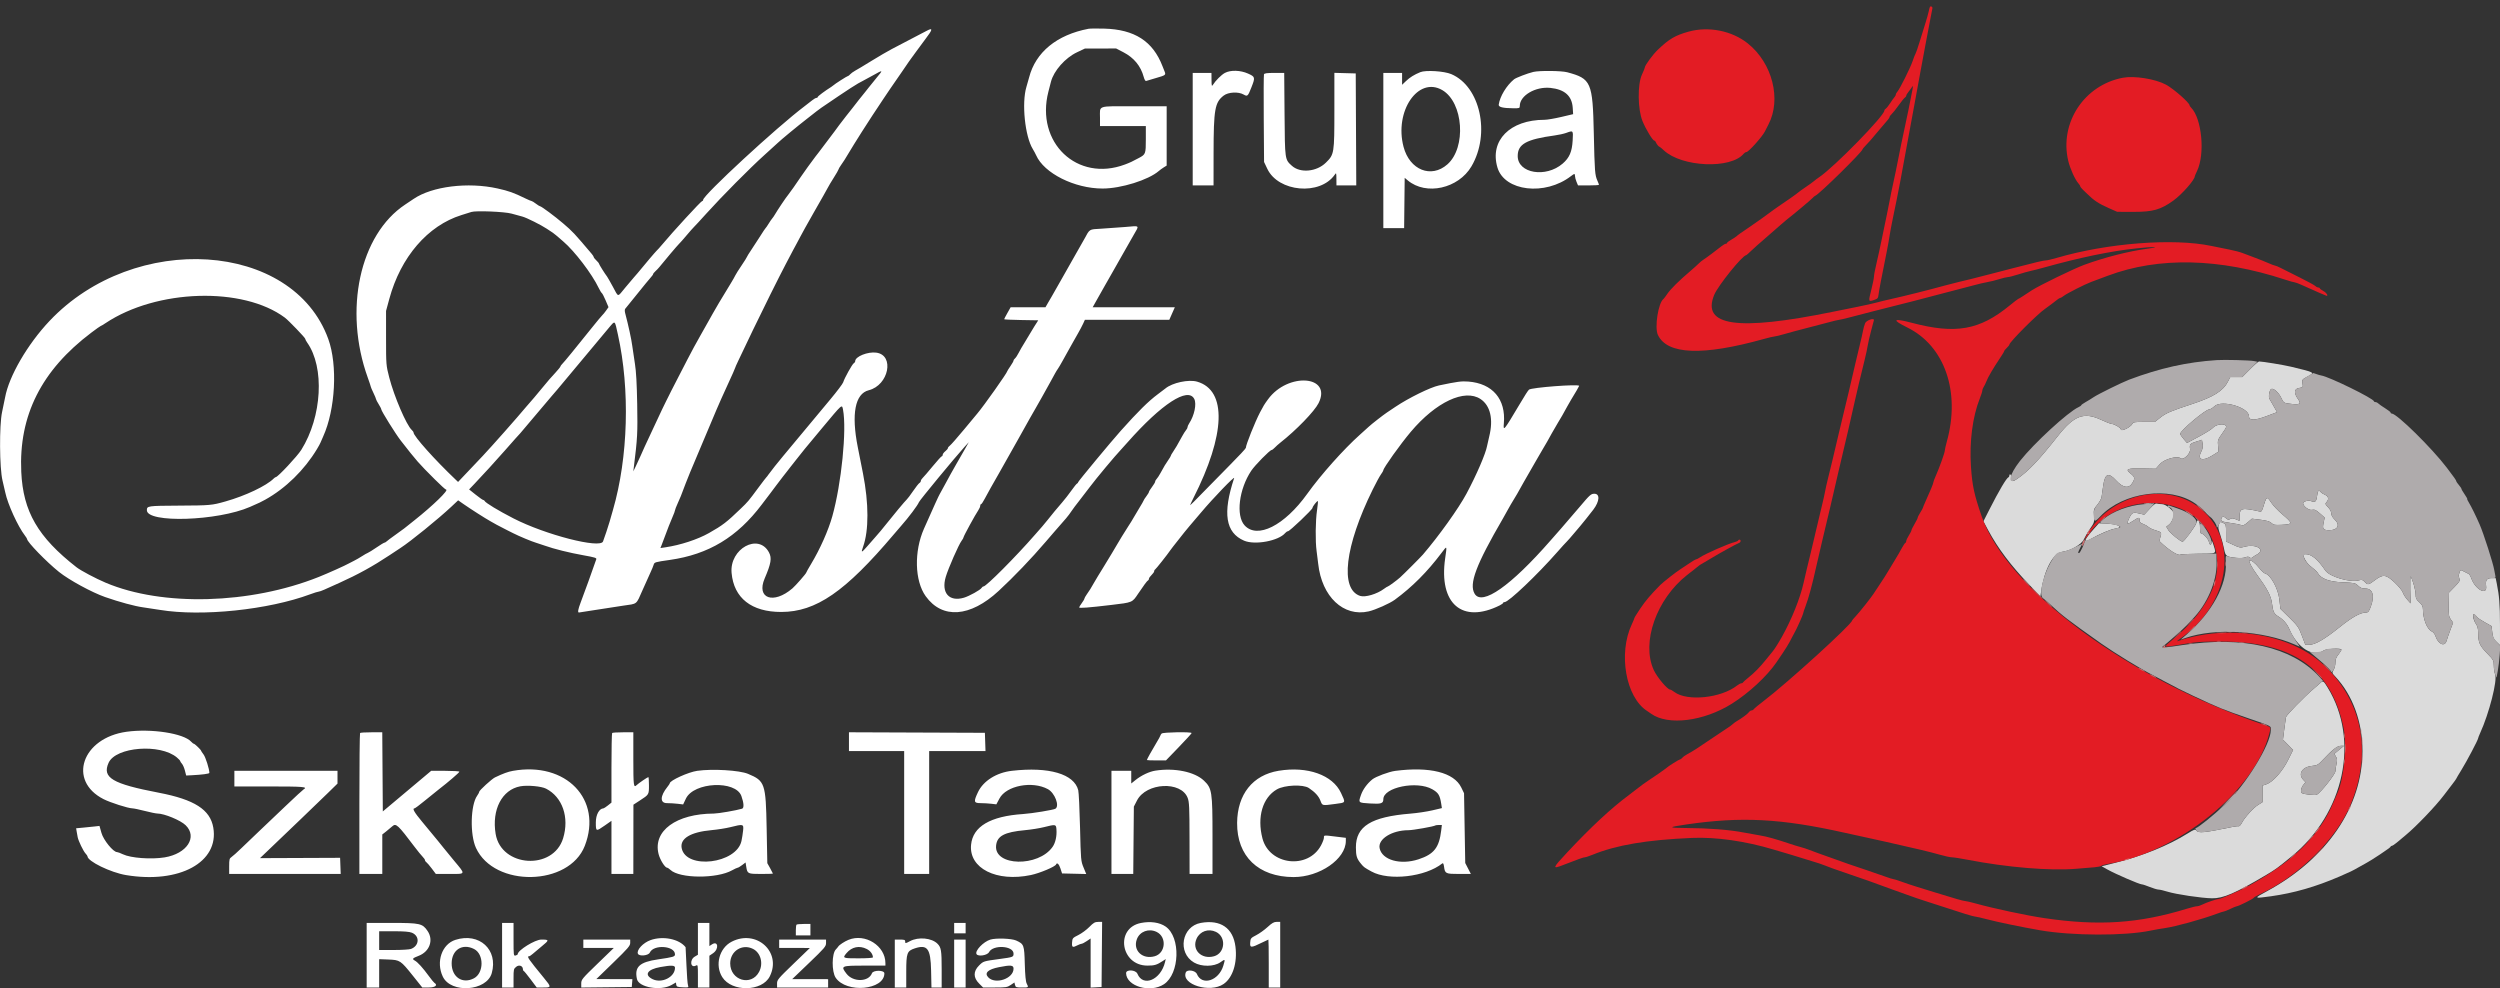 <?xml version="1.0" encoding="UTF-8" standalone="no"?>
<svg
   xmlns:dc="http://purl.org/dc/elements/1.1/"
   xmlns:cc="http://creativecommons.org/ns#"
   xmlns:rdf="http://www.w3.org/1999/02/22-rdf-syntax-ns#"
   xmlns:svg="http://www.w3.org/2000/svg"
   xmlns="http://www.w3.org/2000/svg"
   xmlns:sodipodi="http://sodipodi.sourceforge.net/DTD/sodipodi-0.dtd"
   xmlns:inkscape="http://www.inkscape.org/namespaces/inkscape"
   inkscape:version="1.0 (4035a4fb49, 2020-05-01)"
   sodipodi:docname="AstraGrupaWhite.svg"
   width="400"
   viewBox="0, 0, 400,158.097"
   version="1.1"
   id="svg"
   height="158.097"
   class="image"
   _ngcontent-sgt-c4="">
  <rect x="0" y="0" width="400" height="158.097" fill="#333333" stroke="none"/>
  <defs
     id="defs11" />
  <sodipodi:namedview
     inkscape:current-layer="svgg"
     inkscape:window-maximized="1"
     inkscape:window-y="-8"
     inkscape:window-x="-8"
     inkscape:cy="52.979743"
     inkscape:cx="385.28477"
     inkscape:zoom="2.3776466"
     showgrid="false"
     id="namedview9"
     inkscape:window-height="1017"
     inkscape:window-width="1920"
     inkscape:pageshadow="2"
     inkscape:pageopacity="0"
     guidetolerance="10"
     gridtolerance="10"
     objecttolerance="10"
     borderopacity="1"
     bordercolor="#666666"
     pagecolor="#ffffff" />
  <g
     id="svgg"
     _ngcontent-sgt-c4="">
    <path
       style="fill:#ffffff"
       id="path0"
       d="M174.167 4.604 C 169.087 5.574,165.689 8.358,164.655 12.397 C 164.582 12.683,164.387 13.367,164.223 13.917 C 163.450 16.496,163.993 21.794,165.239 23.833 C 165.435 24.154,165.677 24.604,165.778 24.833 C 167.041 27.718,171.925 30.167,176.416 30.166 C 179.368 30.166,183.766 28.791,185.417 27.352 C 185.600 27.192,185.956 26.933,186.208 26.777 L 186.667 26.492 186.667 21.746 L 186.667 17.000 181.434 17.000 C 175.430 17.000,176.000 16.806,176.000 18.847 L 176.000 20.167 179.667 20.167 L 183.333 20.167 183.333 22.304 C 183.333 24.607,183.300 24.699,182.250 25.262 C 181.132 25.862,180.827 26.005,180.000 26.316 C 172.357 29.193,165.647 22.815,167.743 14.667 C 167.897 14.071,168.080 13.358,168.152 13.083 C 168.609 11.320,170.431 9.258,172.319 8.367 L 173.583 7.769 176.083 7.763 L 178.583 7.757 179.750 8.363 C 181.432 9.237,182.524 10.566,182.993 12.306 C 183.109 12.738,183.267 12.998,183.385 12.954 C 183.494 12.914,184.183 12.708,184.917 12.497 C 186.534 12.032,186.566 12.007,186.321 11.400 C 186.213 11.134,186.067 10.767,185.997 10.583 C 184.459 6.593,181.529 4.707,176.667 4.579 C 175.521 4.549,174.396 4.560,174.167 4.604 M148.333 4.897 C 148.104 5.019,147.692 5.234,147.417 5.374 C 146.687 5.747,143.347 7.494,142.667 7.859 C 141.905 8.267,140.747 8.941,139.563 9.667 C 137.643 10.842,137.406 10.984,136.822 11.310 C 136.495 11.493,136.130 11.760,136.010 11.904 C 135.890 12.049,135.735 12.167,135.665 12.167 C 135.544 12.167,133.507 13.470,133.333 13.659 C 133.287 13.709,133.130 13.825,132.983 13.917 C 132.002 14.530,130.833 15.403,130.833 15.524 C 130.833 15.602,130.740 15.667,130.625 15.667 C 130.510 15.667,130.211 15.836,129.959 16.042 C 129.708 16.248,129.153 16.679,128.726 17.000 C 124.332 20.303,112.500 31.228,112.500 31.982 C 112.500 32.083,112.432 32.167,112.350 32.167 C 112.172 32.167,107.612 37.126,105.920 39.160 C 105.579 39.569,105.208 39.981,105.095 40.077 C 104.929 40.217,103.268 42.173,102.000 43.721 C 101.862 43.889,101.600 44.192,101.416 44.394 C 101.233 44.596,100.604 45.340,100.019 46.047 C 98.740 47.594,99.005 47.617,98.057 45.875 C 97.621 45.073,97.205 44.342,97.132 44.250 C 96.804 43.836,95.833 42.288,95.833 42.179 C 95.833 42.112,95.646 41.882,95.417 41.667 C 95.188 41.451,95.000 41.214,95.000 41.139 C 95.000 41.064,94.856 40.833,94.681 40.626 C 91.799 37.228,91.652 37.070,90.083 35.727 C 88.793 34.621,86.608 33.000,86.409 33.000 C 86.339 33.000,86.036 32.813,85.735 32.583 C 85.435 32.354,85.129 32.167,85.055 32.167 C 84.982 32.167,84.546 31.983,84.086 31.759 C 82.169 30.826,81.422 30.558,79.613 30.155 C 74.868 29.098,69.141 29.810,66.180 31.824 C 65.944 31.985,65.337 32.390,64.833 32.725 C 57.555 37.549,54.947 49.620,58.847 60.433 C 59.114 61.176,59.333 61.833,59.333 61.893 C 59.333 61.953,59.521 62.390,59.750 62.865 C 59.979 63.340,60.167 63.792,60.167 63.868 C 60.167 63.944,60.354 64.304,60.583 64.667 C 60.813 65.030,61.000 65.397,61.000 65.484 C 61.000 65.748,63.304 69.446,64.120 70.490 C 66.733 73.838,66.906 74.035,69.558 76.690 C 70.461 77.594,71.273 78.333,71.362 78.333 C 71.909 78.333,69.302 80.871,66.333 83.228 C 65.554 83.847,64.804 84.444,64.667 84.555 C 64.529 84.667,63.892 85.129,63.250 85.584 C 62.608 86.038,61.984 86.505,61.863 86.621 C 61.742 86.738,61.578 86.833,61.499 86.833 C 61.419 86.833,60.853 87.177,60.239 87.597 C 59.626 88.016,59.003 88.404,58.854 88.458 C 58.705 88.512,58.283 88.752,57.917 88.991 C 57.550 89.230,56.987 89.555,56.667 89.712 C 56.346 89.869,55.971 90.063,55.833 90.142 C 55.264 90.471,52.467 91.727,51.000 92.312 C 40.028 96.692,25.997 97.074,16.917 93.239 C 15.330 92.569,12.935 91.300,12.250 90.766 C 6.070 85.949,3.691 81.844,3.402 75.500 C 2.991 66.470,6.631 59.243,14.627 53.212 C 15.390 52.637,16.053 52.167,16.102 52.167 C 16.150 52.167,16.503 51.958,16.887 51.702 C 25.073 46.248,38.880 45.826,45.583 50.826 C 46.160 51.256,48.833 54.035,48.833 54.204 C 48.833 54.293,48.974 54.564,49.146 54.808 C 51.961 58.783,51.531 66.659,48.210 71.974 C 47.580 72.984,44.452 76.330,44.137 76.332 C 44.075 76.333,43.918 76.439,43.789 76.568 C 42.622 77.735,39.279 79.323,36.083 80.228 C 33.882 80.852,33.673 80.871,28.583 80.900 C 23.608 80.929,23.500 80.945,23.500 81.636 C 23.500 83.734,34.837 83.368,40.000 81.104 C 41.560 80.420,41.730 80.339,42.422 79.956 C 45.688 78.146,48.702 75.202,50.714 71.855 C 50.969 71.431,51.221 70.971,51.273 70.833 C 51.326 70.696,51.523 70.246,51.710 69.833 C 53.667 65.518,54.040 58.433,52.529 54.250 C 46.867 38.576,21.536 36.937,7.913 51.363 C 4.404 55.078,1.426 60.205,0.816 63.583 C 0.749 63.950,0.533 65.000,0.334 65.917 C -0.131 68.067,-0.085 74.915,0.409 76.917 C 0.567 77.558,0.762 78.403,0.843 78.793 C 1.229 80.653,2.860 84.229,3.991 85.693 C 4.179 85.937,4.333 86.186,4.333 86.248 C 4.333 86.706,7.423 89.891,9.434 91.504 C 11.046 92.798,14.686 94.781,16.819 95.528 C 19.086 96.321,21.590 97.000,22.891 97.173 C 23.455 97.248,24.667 97.433,25.583 97.583 C 32.292 98.684,42.948 97.573,49.671 95.071 C 50.269 94.849,50.851 94.667,50.964 94.667 C 51.078 94.667,51.488 94.524,51.877 94.349 C 52.265 94.174,53.371 93.677,54.333 93.245 C 57.243 91.936,59.723 90.569,62.311 88.845 C 63.078 88.335,63.879 87.804,64.091 87.667 C 65.693 86.629,70.122 83.036,72.193 81.093 L 73.304 80.051 74.164 80.651 C 75.373 81.492,77.610 82.920,78.500 83.417 C 78.912 83.648,79.362 83.900,79.500 83.978 C 79.841 84.171,80.861 84.699,81.167 84.842 C 81.304 84.906,81.725 85.116,82.102 85.310 C 83.001 85.772,85.118 86.657,85.750 86.835 C 86.025 86.912,86.662 87.124,87.167 87.305 C 88.638 87.833,91.088 88.442,93.381 88.851 C 95.163 89.168,95.494 89.272,95.402 89.490 C 95.342 89.633,95.194 90.050,95.072 90.417 C 94.758 91.364,93.633 94.467,92.888 96.445 C 92.489 97.502,92.406 97.998,92.625 98.003 C 92.694 98.005,93.875 97.821,95.250 97.595 C 96.625 97.369,98.620 97.061,99.683 96.910 C 102.046 96.574,101.752 96.808,102.808 94.417 C 103.294 93.317,103.868 92.042,104.082 91.583 C 104.297 91.125,104.521 90.581,104.581 90.375 C 104.703 89.951,104.764 89.932,107.188 89.586 C 113.373 88.703,117.952 85.942,121.885 80.725 C 122.496 79.914,123.115 79.100,123.260 78.917 C 123.404 78.733,123.820 78.178,124.184 77.683 C 124.548 77.189,125.034 76.551,125.263 76.267 C 125.493 75.983,125.809 75.579,125.965 75.371 C 126.122 75.162,126.325 74.900,126.417 74.787 C 126.508 74.674,126.935 74.133,127.365 73.583 C 128.506 72.125,128.569 72.048,131.529 68.500 C 134.826 64.548,134.710 64.649,134.884 65.554 C 135.498 68.755,134.633 77.379,133.176 82.583 C 132.540 84.858,131.216 87.840,129.792 90.208 C 129.356 90.932,129.000 91.565,129.000 91.615 C 129.000 91.759,127.294 93.706,126.786 94.142 C 123.745 96.747,120.972 95.756,122.346 92.555 C 123.377 90.154,123.519 89.291,123.033 88.381 C 121.358 85.242,116.711 87.793,117.054 91.663 C 117.411 95.693,120.242 97.920,125.000 97.914 C 130.562 97.907,135.244 94.682,143.000 85.514 C 143.412 85.026,143.938 84.415,144.167 84.156 C 145.401 82.760,146.831 80.857,147.038 80.333 C 147.169 80.004,152.750 73.238,154.296 71.535 L 155.008 70.750 154.445 71.750 C 154.136 72.300,153.469 73.462,152.964 74.333 C 152.459 75.204,151.689 76.592,151.254 77.417 C 150.819 78.242,150.408 78.992,150.340 79.083 C 150.236 79.223,149.317 81.245,147.838 84.587 C 146.229 88.222,146.346 92.937,148.106 95.387 C 150.765 99.088,155.224 98.769,159.781 94.550 C 162.249 92.264,165.019 89.372,167.330 86.667 C 167.917 85.979,168.531 85.267,168.694 85.083 C 170.556 82.988,170.927 82.541,171.433 81.788 C 171.693 81.401,172.181 80.746,172.516 80.333 C 172.851 79.921,173.686 78.833,174.371 77.917 C 175.384 76.561,178.414 72.931,179.364 71.934 C 179.485 71.808,179.958 71.281,180.417 70.764 C 185.858 64.618,190.071 61.876,191.079 63.825 C 191.488 64.617,191.102 66.474,190.259 67.759 C 190.117 67.977,190.000 68.245,190.000 68.356 C 190.000 68.467,189.894 68.675,189.765 68.820 C 189.636 68.965,189.349 69.421,189.127 69.833 C 188.466 71.060,187.980 71.889,187.647 72.359 C 187.475 72.602,187.333 72.853,187.333 72.917 C 187.333 72.980,187.165 73.268,186.958 73.557 C 186.561 74.114,186.225 74.673,185.649 75.740 C 185.454 76.100,185.191 76.500,185.064 76.626 C 184.937 76.753,184.831 76.946,184.829 77.054 C 184.826 77.162,184.601 77.545,184.329 77.905 C 184.056 78.265,183.833 78.626,183.833 78.707 C 183.833 78.789,183.646 79.101,183.417 79.402 C 183.188 79.702,183.000 79.991,183.000 80.044 C 183.000 80.097,182.638 80.727,182.196 81.445 C 181.754 82.163,181.339 82.862,181.274 83.000 C 181.209 83.137,180.859 83.700,180.497 84.250 C 180.134 84.800,179.687 85.513,179.503 85.833 C 179.319 86.154,178.982 86.717,178.755 87.083 C 178.527 87.450,178.150 88.087,177.917 88.500 C 177.683 88.912,177.046 89.962,176.500 90.833 C 175.954 91.704,175.318 92.754,175.086 93.167 C 174.547 94.123,174.339 94.459,173.875 95.114 C 173.669 95.406,173.500 95.710,173.500 95.790 C 173.500 95.870,173.313 96.189,173.083 96.500 C 172.854 96.811,172.667 97.118,172.667 97.183 C 172.667 97.341,174.104 97.231,177.833 96.789 C 181.220 96.388,181.151 96.417,182.098 95.000 C 182.975 93.688,183.551 92.914,183.688 92.861 C 183.768 92.831,183.833 92.712,183.833 92.598 C 183.833 92.485,184.021 92.215,184.250 92.000 C 184.479 91.785,184.667 91.515,184.667 91.402 C 184.667 91.288,184.726 91.169,184.799 91.139 C 184.918 91.089,186.833 88.670,187.250 88.043 C 187.342 87.905,187.546 87.633,187.704 87.438 C 188.140 86.898,189.034 85.767,189.500 85.164 C 189.729 84.867,190.104 84.413,190.333 84.155 C 190.803 83.625,190.892 83.521,192.167 82.002 C 194.069 79.735,197.611 76.056,197.463 76.500 C 195.596 82.124,196.088 85.231,199.048 86.505 C 200.790 87.254,204.593 86.543,205.649 85.271 C 205.773 85.122,205.964 85.000,206.073 85.000 C 206.346 85.000,210.000 81.521,210.000 81.261 C 210.000 81.047,210.686 80.167,210.853 80.167 C 210.904 80.167,210.847 80.823,210.726 81.625 C 210.474 83.307,210.438 86.590,210.656 88.167 C 210.739 88.763,210.853 89.679,210.911 90.203 C 211.488 95.477,214.961 98.750,218.993 97.821 C 220.084 97.569,222.351 96.559,223.167 95.961 C 225.956 93.914,228.345 91.519,230.655 88.454 C 231.552 87.263,231.530 87.229,231.226 89.336 C 230.180 96.601,233.951 99.851,239.958 96.861 C 240.256 96.712,240.500 96.533,240.500 96.462 C 240.500 96.391,240.610 96.333,240.744 96.333 C 241.379 96.333,245.970 91.969,249.160 88.333 C 249.843 87.554,250.525 86.804,250.674 86.667 C 250.823 86.529,251.350 85.929,251.846 85.333 C 252.342 84.737,252.787 84.212,252.835 84.167 C 252.945 84.063,254.462 82.164,254.932 81.544 C 255.943 80.208,256.022 79.000,255.098 79.000 C 254.561 79.000,254.388 79.155,252.725 81.125 C 251.738 82.294,250.403 83.849,249.757 84.580 C 249.112 85.312,248.358 86.168,248.083 86.483 C 241.728 93.755,237.118 96.989,235.942 94.998 C 235.009 93.418,236.151 90.386,240.494 82.917 C 240.707 82.550,241.063 81.912,241.285 81.500 C 241.507 81.087,241.945 80.337,242.258 79.833 C 242.571 79.329,242.943 78.692,243.084 78.417 C 243.226 78.142,243.546 77.570,243.796 77.146 C 244.365 76.181,245.260 74.623,245.747 73.750 C 245.952 73.383,246.366 72.671,246.666 72.167 C 247.386 70.960,247.795 70.244,248.285 69.333 C 248.507 68.921,248.943 68.171,249.252 67.667 C 249.790 66.791,250.070 66.302,250.778 65.000 C 250.953 64.679,251.211 64.229,251.351 64.000 C 252.072 62.825,252.667 61.803,252.667 61.739 C 252.667 61.417,244.973 62.001,244.634 62.349 C 244.426 62.562,244.020 63.197,243.083 64.774 C 240.614 68.929,240.497 69.071,240.616 67.749 C 240.964 63.870,238.818 61.347,234.917 61.049 C 233.830 60.967,233.201 61.050,230.232 61.671 C 228.880 61.954,225.382 63.671,223.268 65.091 C 222.728 65.453,222.117 65.862,221.912 66.000 C 221.287 66.418,219.443 67.858,219.000 68.275 C 218.771 68.490,218.140 69.060,217.599 69.542 C 215.034 71.822,211.322 75.984,209.165 79.000 C 205.517 84.099,201.157 86.293,199.129 84.051 C 197.719 82.492,198.236 78.265,200.195 75.325 C 200.792 74.430,203.179 72.000,203.462 72.000 C 203.541 72.000,203.765 71.831,203.959 71.625 C 204.152 71.419,204.550 71.063,204.842 70.833 C 207.401 68.825,210.318 65.812,210.972 64.503 C 213.191 60.062,206.063 59.525,202.881 63.893 C 202.282 64.716,202.159 64.916,201.617 65.952 C 200.803 67.507,199.333 71.183,199.333 71.665 C 199.333 71.763,198.190 72.992,196.792 74.396 C 195.394 75.800,193.407 77.822,192.376 78.891 C 191.345 79.959,190.472 80.833,190.434 80.833 C 190.396 80.833,190.622 80.327,190.936 79.708 C 196.100 69.529,196.332 62.457,191.547 61.066 C 190.193 60.672,187.573 61.234,186.460 62.158 C 186.345 62.254,185.800 62.667,185.250 63.075 C 183.754 64.187,182.082 65.837,179.327 68.923 C 177.766 70.671,172.500 77.019,172.500 77.153 C 172.500 77.237,172.428 77.331,172.339 77.361 C 172.250 77.392,171.844 77.891,171.436 78.472 C 171.028 79.052,170.356 79.914,169.943 80.388 C 169.138 81.313,168.384 82.223,167.583 83.236 C 167.308 83.584,166.933 84.037,166.750 84.243 C 166.567 84.448,166.042 85.046,165.583 85.572 C 162.525 89.082,157.794 93.833,157.358 93.833 C 157.262 93.833,157.123 93.940,157.050 94.069 C 156.870 94.388,155.080 95.380,154.231 95.631 C 151.860 96.331,150.567 94.856,151.319 92.308 C 151.730 90.919,153.398 87.120,153.860 86.519 C 154.029 86.301,154.167 86.051,154.167 85.965 C 154.167 85.788,156.060 82.321,156.529 81.641 C 156.696 81.398,156.833 81.079,156.833 80.933 C 156.833 80.786,156.896 80.667,156.973 80.667 C 157.050 80.667,157.314 80.273,157.561 79.792 C 157.808 79.310,158.228 78.542,158.496 78.083 C 158.764 77.625,159.380 76.542,159.866 75.676 C 161.319 73.087,161.581 72.622,162.079 71.750 C 162.341 71.292,162.721 70.617,162.923 70.250 C 163.857 68.557,164.693 67.061,164.833 66.833 C 164.917 66.696,165.304 66.021,165.694 65.333 C 166.084 64.646,166.530 63.858,166.687 63.583 C 167.119 62.823,167.574 62.004,168.077 61.083 C 168.328 60.625,168.656 60.025,168.806 59.750 C 168.957 59.475,169.165 59.137,169.268 59.000 C 169.372 58.862,169.705 58.300,170.007 57.750 C 170.309 57.200,170.726 56.450,170.934 56.083 C 171.141 55.717,171.456 55.154,171.633 54.833 C 171.810 54.512,172.192 53.837,172.483 53.333 C 172.774 52.829,173.141 52.136,173.298 51.793 L 173.583 51.170 180.336 51.168 L 187.088 51.167 187.530 50.167 L 187.972 49.167 181.399 49.167 L 174.827 49.167 175.174 48.542 C 175.547 47.869,176.006 47.057,176.754 45.744 C 177.013 45.289,177.643 44.183,178.154 43.286 C 178.665 42.389,179.241 41.373,179.433 41.029 C 179.965 40.080,180.548 39.054,181.390 37.590 C 182.314 35.984,182.456 36.112,179.976 36.321 C 178.844 36.416,177.127 36.539,176.162 36.594 C 174.218 36.704,174.382 36.603,173.489 38.250 C 173.340 38.525,172.743 39.575,172.163 40.583 C 171.582 41.592,170.966 42.679,170.793 43.000 C 170.621 43.321,170.260 43.958,169.991 44.417 C 169.723 44.875,169.258 45.692,168.960 46.232 C 168.661 46.772,168.341 47.334,168.249 47.482 C 168.157 47.629,167.899 48.069,167.677 48.458 L 167.272 49.167 164.485 49.167 L 161.698 49.167 161.183 50.081 C 160.899 50.584,160.667 51.032,160.667 51.077 C 160.667 51.122,161.893 51.179,163.393 51.204 L 166.119 51.250 165.482 52.250 C 165.132 52.800,164.770 53.400,164.677 53.583 C 164.584 53.767,164.245 54.329,163.925 54.833 C 163.604 55.337,163.184 56.065,162.990 56.450 C 162.796 56.835,162.532 57.238,162.402 57.345 C 162.273 57.453,162.167 57.612,162.167 57.699 C 162.167 57.786,161.942 58.184,161.667 58.583 C 161.392 58.983,161.167 59.342,161.167 59.382 C 161.167 59.630,157.430 64.914,156.370 66.165 C 156.253 66.303,155.286 67.467,154.222 68.750 C 153.158 70.033,152.147 71.181,151.977 71.301 C 151.806 71.421,151.667 71.598,151.667 71.694 C 151.667 71.790,151.479 72.016,151.250 72.196 C 151.021 72.377,150.833 72.631,150.833 72.762 C 150.833 72.893,150.770 73.000,150.692 73.000 C 150.614 73.000,149.958 73.721,149.233 74.602 C 148.509 75.484,147.785 76.326,147.625 76.473 C 147.465 76.620,147.333 76.833,147.333 76.945 C 147.333 77.058,147.231 77.210,147.107 77.283 C 146.982 77.357,146.524 77.939,146.089 78.578 C 145.654 79.216,145.203 79.816,145.086 79.911 C 144.881 80.078,142.770 82.607,141.750 83.908 C 141.203 84.606,140.643 85.273,140.000 85.996 C 139.771 86.254,139.216 86.886,138.767 87.402 C 137.825 88.483,137.730 88.495,138.094 87.484 C 139.026 84.896,139.020 80.534,138.077 75.750 C 137.860 74.650,137.485 72.757,137.245 71.544 C 136.188 66.218,136.811 62.988,139.000 62.439 C 142.197 61.638,143.166 56.829,140.211 56.423 C 138.850 56.236,136.833 57.048,136.833 57.783 C 136.833 57.893,136.731 58.043,136.607 58.117 C 136.354 58.265,135.102 60.518,134.911 61.167 C 134.844 61.396,133.911 62.633,132.838 63.917 C 131.765 65.200,129.674 67.712,128.190 69.500 C 126.707 71.287,125.396 72.862,125.276 73.000 C 124.778 73.572,123.071 75.726,122.917 75.978 C 122.825 76.128,122.702 76.287,122.644 76.333 C 122.585 76.379,122.009 77.129,121.364 78.000 C 119.706 80.238,119.699 80.246,118.515 81.387 C 116.258 83.564,115.640 84.038,113.436 85.286 C 111.618 86.314,108.861 87.217,106.459 87.571 L 105.667 87.687 105.855 87.219 C 106.062 86.702,106.676 85.076,107.008 84.167 C 107.125 83.846,107.396 83.188,107.610 82.704 C 107.825 82.220,108.000 81.746,108.000 81.651 C 108.000 81.556,108.192 81.059,108.427 80.545 C 108.852 79.616,108.942 79.392,109.713 77.333 C 109.936 76.737,110.251 75.950,110.412 75.583 C 110.723 74.881,110.941 74.362,112.342 71.000 C 113.164 69.027,113.646 67.883,114.627 65.583 C 115.079 64.523,115.631 63.284,116.262 61.917 C 117.135 60.026,117.667 58.828,117.667 58.752 C 117.667 58.676,117.949 58.077,120.458 52.833 C 121.933 49.751,124.658 44.277,125.750 42.205 C 126.246 41.263,126.779 40.251,126.933 39.955 C 127.088 39.659,127.321 39.229,127.450 39.000 C 127.580 38.771,127.840 38.283,128.027 37.917 C 128.214 37.550,128.566 36.902,128.809 36.477 C 129.051 36.051,129.700 34.901,130.250 33.921 C 130.800 32.941,131.458 31.789,131.711 31.361 C 131.965 30.933,132.285 30.358,132.422 30.083 C 132.559 29.808,133.004 29.058,133.412 28.417 C 133.819 27.775,134.156 27.189,134.160 27.114 C 134.163 27.039,134.336 26.739,134.542 26.447 C 134.749 26.155,135.011 25.767,135.125 25.583 C 135.848 24.425,136.451 23.433,136.673 23.039 C 136.814 22.788,137.367 21.908,137.902 21.083 C 139.210 19.066,139.385 18.795,139.581 18.479 C 139.674 18.330,140.048 17.768,140.412 17.229 C 140.775 16.691,141.150 16.124,141.245 15.969 C 141.450 15.634,143.070 13.265,144.339 11.444 C 144.840 10.725,145.325 10.016,145.417 9.867 C 145.508 9.719,145.658 9.510,145.750 9.403 C 145.842 9.295,146.217 8.781,146.583 8.259 C 146.950 7.737,147.644 6.798,148.125 6.171 C 149.225 4.738,149.282 4.393,148.333 4.897 M140.302 12.385 C 139.815 12.964,139.229 13.688,139.000 13.995 C 138.771 14.302,138.507 14.635,138.415 14.735 C 138.270 14.890,136.663 16.923,136.295 17.417 C 136.226 17.508,135.810 18.033,135.370 18.583 C 134.929 19.133,134.439 19.771,134.280 20.000 C 134.121 20.229,133.786 20.685,133.537 21.013 C 133.287 21.341,132.636 22.203,132.090 22.930 C 131.544 23.656,131.038 24.325,130.967 24.417 C 130.896 24.508,130.663 24.808,130.449 25.083 C 129.975 25.691,128.512 27.719,128.167 28.245 C 127.568 29.157,126.233 31.051,126.054 31.243 C 125.827 31.485,124.369 33.656,124.000 34.301 C 123.862 34.541,123.664 34.833,123.558 34.948 C 123.452 35.063,123.194 35.441,122.983 35.787 C 122.773 36.133,122.552 36.454,122.492 36.500 C 122.433 36.546,122.056 37.108,121.656 37.750 C 121.256 38.392,120.607 39.390,120.214 39.969 C 119.821 40.548,119.500 41.066,119.500 41.121 C 119.500 41.175,119.119 41.782,118.653 42.469 C 118.187 43.155,117.734 43.874,117.647 44.067 C 117.560 44.259,117.247 44.810,116.952 45.291 C 115.536 47.600,114.230 49.791,114.045 50.167 C 113.932 50.396,113.616 50.958,113.343 51.417 C 113.070 51.875,112.753 52.438,112.638 52.667 C 112.523 52.896,112.269 53.346,112.075 53.667 C 111.743 54.213,110.290 56.896,109.975 57.542 C 109.897 57.702,109.743 58.002,109.633 58.208 C 109.523 58.415,109.029 59.371,108.535 60.333 C 108.041 61.296,107.520 62.308,107.378 62.583 C 107.235 62.858,107.068 63.196,107.006 63.333 C 106.943 63.471,106.774 63.808,106.629 64.083 C 106.484 64.358,106.173 64.996,105.937 65.500 C 105.701 66.004,105.052 67.392,104.494 68.583 C 103.100 71.558,102.915 71.961,102.502 72.917 C 102.304 73.375,101.959 74.125,101.736 74.583 L 101.329 75.417 101.412 74.750 C 101.992 70.090,102.034 69.304,101.952 64.667 C 101.895 61.416,101.782 59.391,101.595 58.250 C 101.445 57.333,101.250 56.021,101.161 55.333 C 101.026 54.275,100.552 52.093,100.021 50.081 C 99.948 49.804,99.952 49.504,100.029 49.414 C 100.335 49.057,102.903 45.883,103.314 45.354 C 103.554 45.044,103.919 44.610,104.125 44.388 C 104.331 44.166,104.500 43.927,104.500 43.856 C 104.500 43.785,104.669 43.574,104.875 43.387 C 105.081 43.200,105.362 42.905,105.500 42.732 C 106.231 41.809,108.429 39.216,108.663 39.000 C 108.813 38.862,109.343 38.263,109.842 37.668 C 110.342 37.073,110.872 36.473,111.020 36.334 C 111.169 36.196,112.069 35.221,113.019 34.167 C 115.483 31.434,119.999 26.880,122.275 24.833 C 123.345 23.871,124.340 22.966,124.485 22.824 C 124.951 22.366,127.706 20.095,129.083 19.032 C 129.817 18.467,130.527 17.910,130.661 17.795 C 130.795 17.680,131.133 17.431,131.411 17.242 C 135.945 14.152,137.116 13.397,138.167 12.880 C 138.396 12.767,139.108 12.379,139.750 12.018 C 141.303 11.143,141.332 11.162,140.302 12.385 M195.988 11.663 C 195.423 11.962,194.484 12.899,194.051 13.597 C 193.885 13.864,193.851 13.732,193.843 12.792 L 193.833 11.667 192.333 11.667 L 190.833 11.667 190.833 20.667 L 190.833 29.667 192.500 29.667 L 194.167 29.667 194.172 24.542 C 194.180 17.489,194.374 16.378,195.790 15.292 C 196.528 14.725,198.137 14.641,198.979 15.124 C 199.596 15.478,199.659 15.420,200.229 13.972 C 200.856 12.378,200.834 12.287,199.687 11.773 C 198.467 11.225,196.903 11.179,195.988 11.663 M227.250 11.546 C 226.267 11.949,225.574 12.379,224.958 12.969 L 224.333 13.568 224.333 12.617 L 224.333 11.667 222.833 11.667 L 221.333 11.667 221.333 24.083 L 221.333 36.500 222.997 36.500 L 224.661 36.500 224.705 32.476 L 224.750 28.451 225.250 28.870 C 228.177 31.324,233.343 30.178,235.438 26.610 C 238.499 21.397,236.843 13.837,232.207 11.860 C 231.071 11.375,228.122 11.188,227.250 11.546 M245.333 11.508 C 244.396 11.734,242.553 12.440,242.249 12.688 C 241.040 13.677,239.981 15.428,239.796 16.743 C 239.742 17.131,240.455 17.308,242.125 17.324 C 243.107 17.333,243.167 17.311,243.167 16.945 C 243.167 15.291,245.678 13.814,248.066 14.064 C 250.350 14.303,251.515 15.343,251.637 17.253 L 251.701 18.266 249.788 18.716 C 248.736 18.964,247.542 19.167,247.135 19.167 C 241.592 19.167,238.309 22.491,239.591 26.807 C 240.723 30.619,247.219 31.374,251.360 28.176 C 251.912 27.749,252.000 27.748,252.000 28.172 C 252.000 28.358,252.109 28.771,252.241 29.089 L 252.483 29.667 254.158 29.667 C 255.080 29.667,255.833 29.622,255.833 29.567 C 255.833 29.512,255.728 29.231,255.599 28.942 C 255.183 28.012,255.144 27.515,255.009 21.333 C 254.830 13.129,254.593 12.587,250.750 11.560 C 249.827 11.313,246.279 11.279,245.333 11.508 M202.236 11.893 C 202.188 12.017,202.172 15.223,202.200 19.018 L 202.250 25.917 202.768 27.009 C 204.534 30.736,211.207 31.324,213.553 27.960 C 213.805 27.599,213.816 27.628,213.825 28.625 L 213.833 29.667 215.418 29.667 L 217.003 29.667 216.960 20.708 L 216.917 11.750 215.208 11.703 L 213.500 11.655 213.500 17.631 C 213.500 24.557,213.475 24.712,212.142 26.025 C 210.652 27.491,208.038 27.733,206.705 26.529 C 205.574 25.507,205.589 25.611,205.528 18.292 L 205.473 11.667 203.898 11.667 C 202.726 11.667,202.301 11.724,202.236 11.893 M230.774 14.422 C 234.153 16.402,234.640 23.608,231.578 26.303 C 228.991 28.580,225.549 27.203,224.569 23.500 C 223.059 17.793,226.911 12.158,230.774 14.422 M251.626 22.458 C 251.525 24.284,251.112 25.241,250.022 26.180 C 247.332 28.497,242.833 27.738,242.833 24.967 C 242.833 23.056,244.209 22.290,248.750 21.671 C 249.392 21.584,250.217 21.402,250.583 21.268 C 251.730 20.848,251.717 20.833,251.626 22.458 M81.845 34.176 C 82.526 34.365,83.308 34.579,83.583 34.652 C 84.243 34.827,86.558 35.981,87.483 36.596 C 87.887 36.864,88.330 37.158,88.469 37.250 C 88.607 37.342,88.846 37.529,88.998 37.667 C 89.151 37.804,89.631 38.217,90.064 38.583 C 91.924 40.156,94.707 43.801,95.809 46.107 C 95.991 46.486,96.208 46.839,96.291 46.891 C 96.375 46.942,96.650 47.470,96.902 48.064 L 97.361 49.143 96.972 49.695 C 96.758 49.998,96.494 50.322,96.384 50.415 C 96.275 50.507,95.487 51.455,94.634 52.521 C 91.955 55.867,90.285 57.906,89.971 58.215 C 89.803 58.379,89.667 58.569,89.667 58.637 C 89.667 58.705,89.310 59.147,88.875 59.620 C 87.989 60.582,87.919 60.663,86.748 62.076 C 85.438 63.656,85.277 63.848,84.833 64.346 C 84.604 64.604,84.319 64.933,84.200 65.076 C 82.811 66.749,78.628 71.478,77.216 72.970 C 76.923 73.281,75.920 74.339,74.987 75.323 L 73.292 77.111 72.927 76.764 C 69.550 73.554,66.167 69.771,66.167 69.202 C 66.167 69.119,66.035 68.933,65.875 68.787 C 65.030 68.021,63.057 63.420,62.284 60.417 C 61.775 58.434,61.770 58.379,61.769 54.083 L 61.767 49.750 62.287 47.833 C 64.109 41.121,68.435 36.095,73.843 34.409 C 74.617 34.167,75.325 33.945,75.417 33.915 C 76.132 33.678,80.721 33.865,81.845 34.176 M98.869 53.542 C 100.818 62.328,100.512 73.159,98.077 81.583 C 97.865 82.317,97.617 83.179,97.526 83.500 C 97.331 84.188,96.699 86.086,96.483 86.635 C 96.017 87.817,87.260 85.563,82.167 82.950 C 79.730 81.700,77.648 80.438,77.528 80.139 C 77.497 80.062,77.406 80.000,77.324 80.000 C 77.243 80.000,76.699 79.620,76.116 79.155 L 75.056 78.310 75.820 77.512 C 77.152 76.119,79.421 73.635,80.808 72.050 C 81.546 71.207,82.307 70.345,82.500 70.134 C 82.693 69.923,83.022 69.563,83.232 69.333 C 83.443 69.104,84.615 67.717,85.839 66.250 C 87.062 64.783,88.180 63.462,88.323 63.314 C 88.466 63.167,88.854 62.717,89.184 62.314 C 90.323 60.927,96.734 53.248,97.481 52.375 C 98.440 51.255,98.344 51.174,98.869 53.542 M236.881 63.845 C 238.458 64.889,238.965 67.065,238.277 69.833 C 238.129 70.429,237.975 71.104,237.936 71.333 C 237.726 72.547,236.231 76.016,234.631 79.000 C 233.367 81.359,230.219 85.758,227.666 88.734 C 227.292 89.169,224.626 91.838,224.000 92.403 C 223.526 92.831,222.164 93.833,222.056 93.833 C 221.997 93.833,221.716 94.007,221.432 94.219 C 220.317 95.053,218.427 95.612,217.620 95.345 C 214.356 94.268,215.168 87.401,219.632 78.333 C 220.151 77.279,220.746 76.185,220.954 75.901 C 221.163 75.617,221.333 75.322,221.333 75.246 C 221.333 74.885,224.063 71.062,225.734 69.083 C 229.751 64.324,234.345 62.165,236.881 63.845 M343.128 80.621 C 343.428 80.658,343.878 80.657,344.128 80.619 C 344.378 80.581,344.133 80.551,343.583 80.552 C 343.033 80.553,342.828 80.584,343.128 80.621 M353.083 82.167 C 353.441 82.533,353.772 82.833,353.818 82.833 C 353.863 82.833,353.608 82.533,353.250 82.167 C 352.892 81.800,352.562 81.500,352.516 81.500 C 352.470 81.500,352.725 81.800,353.083 82.167 M354.718 90.417 C 354.719 90.967,354.750 91.172,354.787 90.872 C 354.825 90.572,354.824 90.122,354.786 89.872 C 354.748 89.622,354.717 89.867,354.718 90.417 M356.377 101.120 C 356.631 101.158,357.006 101.157,357.211 101.117 C 357.416 101.078,357.208 101.046,356.750 101.048 C 356.292 101.049,356.124 101.081,356.377 101.120 M358.042 101.115 C 358.202 101.157,358.465 101.157,358.625 101.115 C 358.785 101.073,358.654 101.039,358.333 101.039 C 358.012 101.039,357.881 101.073,358.042 101.115 M20.250 117.081 C 13.115 118.069,10.779 124.916,16.570 127.864 C 17.648 128.413,20.503 129.326,21.167 129.335 C 21.396 129.338,22.296 129.525,23.167 129.750 C 24.037 129.975,24.938 130.161,25.167 130.162 C 26.285 130.167,28.884 131.239,29.697 132.031 C 31.649 133.930,29.911 136.595,26.338 137.181 C 24.188 137.533,20.915 137.289,19.661 136.683 C 19.263 136.491,18.841 136.333,18.723 136.333 C 18.117 136.333,16.561 134.422,16.238 133.282 L 15.917 132.147 15.167 132.233 C 14.754 132.281,13.913 132.366,13.298 132.422 L 12.180 132.525 12.268 133.054 C 12.316 133.345,12.390 133.754,12.432 133.963 C 12.553 134.563,13.334 136.181,13.683 136.555 C 13.857 136.743,14.000 136.946,14.000 137.007 C 14.000 137.801,17.696 139.603,20.167 140.014 C 28.700 141.432,35.080 137.960,34.127 132.417 C 33.633 129.542,31.115 127.929,25.417 126.837 C 17.956 125.408,16.311 124.429,17.375 122.050 C 18.518 119.495,25.635 118.940,28.304 121.198 C 28.595 121.444,28.833 121.700,28.833 121.768 C 28.833 121.835,28.957 122.028,29.109 122.195 C 29.261 122.363,29.475 122.856,29.586 123.292 L 29.788 124.083 30.686 124.038 C 32.361 123.954,33.500 123.801,33.500 123.661 C 33.500 123.056,32.897 121.149,32.571 120.719 C 32.348 120.428,32.167 120.152,32.167 120.107 C 32.167 119.974,31.152 119.000,31.013 119.000 C 30.943 119.000,30.751 118.851,30.586 118.670 C 29.377 117.334,24.186 116.536,20.250 117.081 M57.611 117.278 C 57.550 117.339,57.500 122.439,57.500 128.611 L 57.500 139.833 59.333 139.833 L 61.167 139.833 61.167 136.674 L 61.167 133.514 61.761 133.049 C 62.088 132.793,62.546 132.411,62.779 132.200 C 63.356 131.677,63.667 131.964,66.333 135.496 C 66.837 136.163,67.419 136.877,67.625 137.082 C 67.831 137.287,68.000 137.536,68.000 137.636 C 68.000 137.735,68.095 137.877,68.211 137.950 C 68.327 138.023,68.717 138.477,69.078 138.958 L 69.735 139.833 71.946 139.833 C 74.571 139.833,74.528 139.957,72.677 137.742 C 71.984 136.913,71.192 135.945,70.917 135.591 C 70.642 135.237,70.267 134.771,70.083 134.555 C 69.900 134.339,69.553 133.920,69.313 133.623 C 69.073 133.326,68.266 132.352,67.521 131.457 C 66.271 129.957,65.921 129.333,66.327 129.333 C 66.415 129.333,67.146 128.788,67.952 128.122 C 68.758 127.457,69.754 126.652,70.167 126.334 C 71.697 125.157,73.500 123.609,73.500 123.473 C 73.500 123.396,72.484 123.333,71.243 123.333 L 68.987 123.333 65.118 126.581 L 61.250 129.829 61.206 123.498 L 61.163 117.167 59.442 117.167 C 58.496 117.167,57.672 117.217,57.611 117.278 M97.944 117.278 C 97.883 117.339,97.833 119.870,97.833 122.903 L 97.833 128.417 97.259 128.875 C 96.943 129.127,96.624 129.336,96.551 129.338 C 95.873 129.363,95.333 130.357,95.333 131.581 C 95.333 133.064,95.348 133.070,96.760 132.083 L 97.833 131.332 97.833 135.583 L 97.833 139.833 99.583 139.833 L 101.333 139.833 101.341 134.292 L 101.348 128.750 102.366 128.087 C 103.849 127.123,103.833 127.149,103.833 125.655 C 103.833 124.928,103.791 124.333,103.738 124.333 C 103.615 124.333,102.148 125.337,101.863 125.617 C 101.378 126.094,101.333 125.748,101.333 121.500 L 101.333 117.167 99.694 117.167 C 98.793 117.167,98.006 117.217,97.944 117.278 M135.833 118.665 L 135.833 120.167 140.250 120.167 L 144.667 120.167 144.667 130.000 L 144.667 139.833 146.667 139.833 L 148.667 139.833 148.667 130.000 L 148.667 120.167 153.173 120.167 L 157.680 120.167 157.631 118.708 L 157.583 117.250 146.708 117.207 L 135.833 117.164 135.833 118.665 M185.867 117.367 C 185.757 117.477,185.667 117.619,185.667 117.683 C 185.667 117.747,185.356 118.311,184.975 118.937 C 184.290 120.065,183.500 121.496,183.500 121.608 C 183.500 121.640,184.187 121.667,185.027 121.667 L 186.554 121.667 188.605 119.542 C 189.733 118.373,190.658 117.360,190.661 117.292 C 190.671 117.072,186.089 117.144,185.867 117.367 M82.043 123.340 C 81.271 123.479,80.503 123.761,79.192 124.387 C 78.689 124.627,76.667 126.477,76.667 126.697 C 76.667 126.790,76.522 127.069,76.344 127.318 C 75.281 128.811,75.174 133.539,76.155 135.667 C 79.097 142.043,91.053 141.813,93.568 135.332 C 96.445 127.920,90.570 121.807,82.043 123.340 M111.559 123.331 C 110.142 123.532,107.167 124.882,107.167 125.325 C 107.167 125.382,106.998 125.637,106.792 125.893 C 105.605 127.368,105.569 128.500,106.708 128.501 C 107.190 128.502,107.970 128.549,108.443 128.606 L 109.303 128.710 109.742 127.783 C 111.002 125.120,117.708 124.805,118.623 127.366 C 119.027 128.495,119.067 129.290,118.727 129.393 C 117.811 129.669,114.922 130.167,114.224 130.170 C 108.198 130.192,104.439 132.940,105.371 136.641 C 105.604 137.566,106.395 138.833,106.739 138.833 C 106.825 138.833,107.064 138.992,107.271 139.186 C 108.751 140.577,114.686 140.616,117.129 139.250 C 117.540 139.021,117.946 138.833,118.032 138.833 C 118.118 138.833,118.437 138.644,118.739 138.414 L 119.290 137.994 119.402 138.697 C 119.579 139.801,119.646 139.833,121.770 139.833 C 122.813 139.833,123.667 139.805,123.667 139.771 C 123.667 139.737,123.465 139.348,123.219 138.907 L 122.770 138.105 122.664 132.511 C 122.529 125.338,122.393 124.945,119.679 123.814 C 118.299 123.240,114.009 122.984,111.559 123.331 M161.910 123.328 C 159.448 123.610,157.329 124.941,156.477 126.743 C 155.753 128.273,155.804 128.500,156.875 128.501 C 157.356 128.502,158.125 128.546,158.583 128.599 L 159.417 128.695 159.913 127.761 C 161.007 125.700,165.156 124.900,167.666 126.266 C 168.769 126.866,169.571 128.961,168.865 129.397 C 168.556 129.588,165.136 130.150,163.705 130.244 C 158.441 130.591,155.654 132.237,155.371 135.168 C 155.008 138.931,159.437 141.168,164.947 140.005 C 166.366 139.706,168.838 138.666,168.972 138.313 C 169.114 137.940,169.440 138.241,169.673 138.959 L 169.929 139.750 171.864 139.797 L 173.799 139.844 173.367 138.797 C 172.944 137.773,172.932 137.633,172.807 132.417 C 172.737 129.483,172.608 126.793,172.520 126.438 C 171.873 123.836,167.827 122.650,161.910 123.328 M184.833 123.307 C 183.883 123.458,182.620 124.056,181.708 124.787 L 181.000 125.356 181.000 124.344 L 181.000 123.333 179.417 123.333 L 177.833 123.333 177.833 131.583 L 177.833 139.833 179.577 139.833 L 181.320 139.833 181.368 134.446 L 181.417 129.059 181.917 128.082 C 183.388 125.206,188.978 124.920,190.028 127.667 C 190.279 128.322,190.316 129.141,190.324 134.125 L 190.333 139.833 192.167 139.833 L 194.000 139.833 194.000 133.768 C 194.000 126.664,193.917 126.124,192.631 124.902 C 191.134 123.478,187.915 122.820,184.833 123.307 M204.583 123.323 C 200.431 124.009,197.975 127.093,197.939 131.667 C 197.898 137.009,201.344 140.317,206.965 140.331 C 211.143 140.341,215.333 137.445,215.333 134.548 L 215.333 134.053 213.760 133.860 C 211.743 133.612,211.834 133.604,211.827 134.042 C 211.823 134.248,211.614 134.798,211.363 135.265 C 209.263 139.161,203.103 138.424,201.991 134.143 C 201.102 130.721,202.016 127.617,204.301 126.300 C 205.517 125.599,208.499 125.472,209.417 126.083 C 210.395 126.733,210.993 127.387,211.267 128.105 C 211.583 128.932,211.504 128.915,213.625 128.633 C 215.372 128.401,215.317 128.505,214.562 126.874 C 213.229 123.995,209.199 122.561,204.583 123.323 M223.228 123.342 C 222.235 123.472,220.106 124.263,219.573 124.700 C 218.743 125.382,218.064 126.311,217.761 127.180 C 217.316 128.458,217.294 128.437,219.208 128.556 C 220.984 128.666,221.333 128.554,221.333 127.878 C 221.333 125.970,226.722 124.875,229.172 126.285 C 230.146 126.846,230.378 127.225,230.595 128.607 L 230.703 129.297 229.161 129.659 C 228.312 129.858,226.747 130.092,225.684 130.178 C 219.378 130.690,216.932 132.205,216.945 135.589 C 216.950 136.978,217.081 137.388,217.794 138.244 C 218.216 138.751,218.313 138.822,219.444 139.445 C 222.229 140.979,228.077 140.308,230.769 138.146 C 230.898 138.042,230.983 138.203,231.046 138.671 C 231.195 139.781,231.302 139.833,233.440 139.833 L 235.339 139.833 234.888 138.958 L 234.438 138.083 234.342 132.500 L 234.247 126.917 233.804 126.000 C 232.644 123.596,228.763 122.620,223.228 123.342 M37.500 124.583 L 37.500 125.833 43.167 125.833 C 48.520 125.833,49.278 125.896,48.600 126.283 C 48.471 126.357,47.186 127.542,45.743 128.917 C 44.300 130.292,42.369 132.129,41.451 133.000 C 40.533 133.871,39.250 135.099,38.599 135.730 C 37.949 136.361,37.248 136.988,37.042 137.124 C 36.709 137.344,36.667 137.511,36.667 138.603 L 36.667 139.833 45.590 139.833 L 54.514 139.833 54.465 138.542 L 54.417 137.250 48.007 137.277 L 41.597 137.303 42.674 136.277 C 45.681 133.413,51.069 128.240,52.444 126.896 L 54.000 125.375 54.000 124.354 L 54.000 123.333 45.750 123.333 L 37.500 123.333 37.500 124.583 M87.367 126.184 C 89.997 127.525,91.119 130.784,90.100 134.121 C 88.517 139.305,80.195 138.775,79.304 133.435 C 78.657 129.554,80.315 126.349,83.250 125.809 C 84.403 125.598,86.612 125.798,87.367 126.184 M356.246 128.375 L 354.917 129.750 356.292 128.421 C 357.569 127.186,357.743 127.000,357.621 127.000 C 357.596 127.000,356.977 127.619,356.246 128.375 M118.898 132.875 C 118.850 133.356,118.732 134.111,118.636 134.553 C 117.841 138.203,109.755 139.176,109.069 135.704 C 108.765 134.167,110.482 133.130,113.833 132.824 C 114.796 132.736,116.146 132.523,116.833 132.351 C 118.938 131.822,119.000 131.838,118.898 132.875 M169.032 132.708 C 169.110 133.779,168.877 134.836,168.419 135.493 C 166.142 138.761,159.056 138.614,159.374 135.305 C 159.522 133.759,160.689 133.134,164.000 132.827 C 164.962 132.738,166.313 132.523,167.000 132.351 C 168.925 131.867,168.972 131.875,169.032 132.708 M230.593 132.875 C 230.263 135.620,229.439 136.671,226.982 137.482 C 224.060 138.445,221.115 137.607,220.737 135.704 C 220.446 134.246,222.716 132.833,225.350 132.833 C 226.079 132.833,229.494 132.228,229.651 132.071 C 229.690 132.032,229.942 132.000,230.210 132.000 L 230.698 132.000 230.593 132.875 M174.290 148.317 C 173.854 148.762,173.067 149.342,172.540 149.605 C 171.622 150.064,171.581 150.112,171.532 150.792 C 171.475 151.583,171.613 151.656,172.394 151.249 C 172.657 151.112,172.958 151.000,173.064 151.000 C 173.169 151.000,173.536 150.810,173.878 150.577 L 174.500 150.155 174.500 154.086 L 174.500 158.017 175.375 157.967 L 176.250 157.917 176.294 152.708 L 176.338 147.500 175.711 147.504 C 175.183 147.508,174.957 147.637,174.290 148.317 M182.543 147.676 C 178.381 148.497,179.296 154.495,183.583 154.497 C 184.720 154.498,185.088 154.388,186.051 153.756 L 186.519 153.449 186.405 153.933 C 185.733 156.780,182.890 157.982,181.987 155.802 C 181.719 155.154,180.161 155.074,180.174 155.708 C 180.216 157.806,184.046 158.925,186.230 157.479 C 188.765 155.800,188.938 149.939,186.502 148.251 C 185.537 147.582,184.086 147.372,182.543 147.676 M192.135 147.664 C 189.069 148.210,188.344 152.430,191.046 154.006 C 192.244 154.705,194.248 154.685,195.262 153.963 C 196.051 153.402,196.058 153.410,195.734 154.500 C 195.013 156.930,192.309 157.787,191.503 155.841 C 191.259 155.251,189.926 155.065,189.723 155.592 C 188.983 157.521,193.603 158.935,195.773 157.444 C 197.241 156.435,197.997 154.060,197.674 151.470 C 197.301 148.480,195.294 147.101,192.135 147.664 M202.815 148.326 C 202.321 148.780,201.504 149.365,201.000 149.625 C 200.124 150.078,200.081 150.131,200.031 150.820 C 199.969 151.677,200.180 151.677,201.902 150.822 C 202.443 150.553,202.912 150.333,202.943 150.333 C 202.974 150.333,203.000 152.058,203.000 154.167 L 203.000 158.000 203.917 158.000 L 204.833 158.000 204.833 152.750 L 204.833 147.500 204.273 147.500 C 203.833 147.500,203.519 147.678,202.815 148.326 M58.667 152.833 L 58.667 158.000 59.667 158.000 L 60.667 158.000 60.667 155.733 L 60.667 153.467 62.155 153.525 C 64.000 153.597,64.098 153.663,66.074 156.135 L 67.564 158.000 68.615 158.000 C 69.649 158.000,70.096 157.618,69.496 157.248 C 69.403 157.190,69.015 156.717,68.635 156.196 C 67.653 154.851,66.839 153.952,66.369 153.693 C 65.895 153.432,65.988 153.318,66.992 152.930 C 68.744 152.252,69.401 150.412,68.411 148.956 C 67.594 147.753,67.209 147.667,62.673 147.667 L 58.667 147.667 58.667 152.833 M80.333 152.833 L 80.333 158.000 81.250 158.000 L 82.167 158.000 82.167 156.512 C 82.167 155.100,82.189 155.006,82.609 154.676 C 83.076 154.309,83.667 154.544,83.667 155.095 C 83.667 155.211,83.728 155.331,83.803 155.361 C 83.878 155.392,84.374 155.998,84.906 156.708 L 85.874 158.000 86.937 158.000 C 88.245 158.000,88.247 157.955,87.013 156.452 C 84.505 153.398,84.233 153.000,84.658 153.000 C 84.745 153.000,85.003 152.831,85.232 152.625 C 85.461 152.419,86.103 151.880,86.658 151.427 C 87.916 150.401,87.912 150.333,86.608 150.333 C 85.604 150.333,82.833 152.047,82.833 152.668 C 82.833 152.737,82.683 152.834,82.500 152.882 C 82.177 152.966,82.167 152.887,82.167 150.318 L 82.167 147.667 81.250 147.667 L 80.333 147.667 80.333 152.833 M111.667 150.214 L 111.667 152.761 111.167 153.057 C 110.299 153.569,110.471 154.962,111.344 154.494 C 111.654 154.328,111.667 154.394,111.667 156.161 L 111.667 158.000 112.583 158.000 L 113.500 158.000 113.501 155.458 L 113.502 152.917 114.084 152.520 C 115.077 151.844,114.906 150.450,113.911 151.103 L 113.500 151.372 113.500 149.519 L 113.500 147.667 112.583 147.667 L 111.667 147.667 111.667 150.214 M152.667 148.500 L 152.667 149.333 153.583 149.333 L 154.500 149.333 154.500 148.500 L 154.500 147.667 153.583 147.667 L 152.667 147.667 152.667 148.500 M127.444 147.944 C 127.383 148.006,127.333 148.418,127.333 148.861 L 127.333 149.667 128.500 149.667 L 129.667 149.667 129.667 148.750 L 129.667 147.833 128.611 147.833 C 128.031 147.833,127.506 147.883,127.444 147.944 M185.049 149.101 C 186.718 149.897,186.515 152.506,184.746 153.001 C 182.772 153.554,181.220 152.052,181.906 150.254 C 182.373 149.032,183.804 148.507,185.049 149.101 M194.553 149.102 C 196.233 149.904,196.028 152.502,194.246 153.001 C 192.235 153.564,190.642 151.958,191.454 150.186 C 192.000 148.995,193.343 148.525,194.553 149.102 M65.909 149.236 C 67.191 149.772,67.100 151.320,65.756 151.831 C 65.512 151.924,64.267 152.000,62.989 152.000 L 60.667 152.000 60.667 150.500 L 60.667 149.000 63.005 149.000 C 64.645 149.000,65.513 149.071,65.909 149.236 M72.862 150.378 C 70.705 151.068,69.732 153.901,70.844 156.250 C 72.149 159.006,77.864 158.604,78.682 155.699 C 79.738 151.948,76.684 149.155,72.862 150.378 M104.093 150.415 C 102.901 150.840,101.830 151.984,102.061 152.586 C 102.241 153.055,103.742 152.916,103.974 152.408 C 104.581 151.074,107.985 151.313,107.997 152.691 C 108.001 153.065,107.736 153.144,105.301 153.498 C 102.309 153.932,101.485 154.700,101.914 156.655 C 102.209 157.998,105.706 158.593,107.449 157.596 L 108.147 157.197 108.199 157.557 C 108.244 157.872,108.372 157.923,109.230 157.967 C 110.189 158.017,110.207 158.010,110.077 157.634 C 110.004 157.423,109.894 155.975,109.832 154.417 C 109.769 152.858,109.707 151.568,109.693 151.550 C 108.660 150.232,106.078 149.708,104.093 150.415 M117.060 150.675 C 115.080 151.697,114.356 154.434,115.563 156.341 C 117.093 158.760,121.934 158.679,123.167 156.215 C 125.111 152.331,121.029 148.628,117.060 150.675 M135.750 150.378 C 135.116 150.639,134.288 151.181,134.121 151.446 C 134.051 151.558,133.880 151.763,133.742 151.901 C 133.075 152.568,133.054 155.463,133.709 156.436 C 135.412 158.964,141.500 158.417,141.500 155.736 C 141.500 155.198,139.714 155.187,139.510 155.724 C 138.975 157.130,136.490 157.173,135.439 155.794 C 134.480 154.536,134.561 154.500,138.333 154.500 L 141.667 154.500 141.667 154.114 C 141.667 151.323,138.428 149.278,135.750 150.378 M145.608 150.579 C 144.865 150.974,144.833 150.977,144.833 150.662 C 144.833 150.379,144.718 150.333,144.000 150.333 L 143.167 150.333 143.167 154.167 L 143.167 158.000 144.083 158.000 L 145.000 158.000 145.000 155.484 C 145.000 152.480,145.119 152.153,146.367 151.739 C 148.382 151.070,148.900 151.771,148.975 155.267 L 149.034 158.000 149.850 158.000 L 150.667 158.000 150.667 155.094 C 150.667 152.077,150.586 151.586,149.992 150.992 C 149.066 150.066,146.949 149.866,145.608 150.579 M158.461 150.333 C 157.331 150.673,155.931 152.150,156.250 152.666 C 156.511 153.089,157.981 152.854,158.243 152.347 C 158.880 151.115,162.167 151.308,162.167 152.577 C 162.167 153.123,162.113 153.144,159.964 153.434 C 157.325 153.790,157.343 153.785,156.636 154.491 C 155.712 155.415,155.716 156.422,156.647 157.353 L 157.294 158.000 159.207 158.000 C 160.954 158.000,161.172 157.965,161.712 157.598 L 162.305 157.196 162.405 157.598 C 162.498 157.967,162.589 158.000,163.503 158.000 C 164.603 158.000,164.596 158.005,164.271 157.367 C 164.115 157.062,164.017 156.046,163.966 154.211 C 163.881 151.175,163.837 151.056,162.583 150.480 C 161.867 150.151,159.361 150.062,158.461 150.333 M93.333 151.000 L 93.333 151.667 95.773 151.667 L 98.213 151.667 95.607 154.187 C 93.119 156.591,93.000 156.736,93.000 157.356 L 93.000 158.006 97.042 157.961 L 101.083 157.917 101.135 157.292 L 101.187 156.667 98.302 156.658 L 95.417 156.650 98.125 154.021 C 100.504 151.711,100.833 151.327,100.833 150.862 L 100.833 150.333 97.083 150.333 L 93.333 150.333 93.333 151.000 M124.667 151.000 L 124.667 151.667 127.125 151.672 L 129.583 151.676 126.953 154.213 C 124.467 156.611,124.323 156.784,124.328 157.375 L 124.333 158.000 128.417 158.000 L 132.500 158.000 132.500 157.333 L 132.500 156.667 129.625 156.664 L 126.750 156.662 129.458 154.066 C 131.922 151.705,132.167 151.419,132.167 150.902 L 132.167 150.333 128.417 150.333 L 124.667 150.333 124.667 151.000 M152.667 154.167 L 152.667 158.000 153.583 158.000 L 154.500 158.000 154.500 154.167 L 154.500 150.333 153.583 150.333 L 152.667 150.333 152.667 154.167 M75.853 151.843 C 77.453 152.660,77.443 155.672,75.836 156.525 C 74.005 157.497,72.265 156.338,72.265 154.146 C 72.265 151.982,73.974 150.885,75.853 151.843 M120.489 151.828 C 121.722 152.457,122.167 154.149,121.454 155.498 C 120.205 157.860,116.833 156.869,116.833 154.139 C 116.833 152.167,118.763 150.947,120.489 151.828 M138.680 151.840 C 139.265 152.138,139.667 152.683,139.667 153.178 C 139.667 153.267,138.669 153.333,137.333 153.333 C 134.822 153.333,134.763 153.307,135.450 152.491 C 136.293 151.489,137.511 151.244,138.680 151.840 M108.000 154.842 C 108.000 156.318,105.907 157.388,104.423 156.670 C 103.007 155.984,103.567 155.101,105.654 154.728 C 107.434 154.410,108.000 154.437,108.000 154.842 M162.167 154.987 C 162.167 156.595,159.213 157.581,158.095 156.347 C 157.478 155.665,158.092 155.094,159.812 154.751 C 161.732 154.369,162.167 154.413,162.167 154.987"
       _ngcontent-sgt-c4="" />
    <path
       stroke="none"
       id="path1"
       fill-rule="evenodd"
       fill="#dbdbdb"
       d="M360.000 59.083 L 358.758 60.333 357.799 60.333 L 356.840 60.333 356.462 61.066 C 355.691 62.557,354.168 63.511,350.750 64.639 C 347.259 65.791,346.558 66.092,345.616 66.842 L 344.790 67.500 343.067 67.500 C 341.550 67.500,341.325 67.537,341.177 67.814 C 340.866 68.395,339.333 69.115,339.333 68.680 C 339.333 68.462,338.270 67.834,337.897 67.832 C 337.724 67.831,336.946 67.531,336.167 67.167 C 333.429 65.885,331.850 66.474,329.283 69.734 C 326.195 73.655,324.536 75.402,322.744 76.620 C 322.007 77.121,321.833 77.100,321.833 76.510 C 321.833 76.240,321.758 75.973,321.667 75.917 C 321.575 75.860,321.500 75.924,321.500 76.060 C 321.500 76.195,321.435 76.331,321.355 76.361 C 321.033 76.484,319.833 78.514,318.318 81.498 L 317.346 83.412 318.109 84.831 C 319.688 87.766,321.742 90.492,324.705 93.583 L 326.463 95.417 326.586 94.583 C 327.100 91.108,328.517 88.472,329.969 88.287 C 331.292 88.119,333.055 87.107,333.405 86.315 C 333.572 85.937,334.024 85.166,334.409 84.603 C 335.084 83.617,335.108 83.540,335.035 82.539 C 334.963 81.543,334.985 81.469,335.565 80.761 C 335.898 80.355,336.204 79.811,336.245 79.553 C 336.285 79.295,336.404 78.480,336.508 77.742 C 336.788 75.753,337.345 75.517,338.575 76.867 C 339.658 78.056,340.608 78.211,341.169 77.291 C 341.627 76.540,341.588 76.320,340.902 75.773 C 339.989 75.044,340.305 74.909,342.801 74.960 L 344.917 75.003 345.583 74.251 C 346.290 73.453,348.367 72.877,348.910 73.328 C 349.348 73.691,350.511 72.554,350.411 71.861 C 350.298 71.084,350.395 70.969,351.447 70.641 L 352.310 70.371 352.417 71.002 C 352.496 71.472,352.434 71.810,352.172 72.322 C 351.533 73.575,352.422 73.853,353.966 72.884 L 354.974 72.250 354.889 71.333 C 354.807 70.456,354.836 70.371,355.567 69.333 C 356.254 68.357,356.302 68.230,356.053 68.044 C 355.638 67.735,354.484 67.965,354.083 68.437 C 353.900 68.653,352.889 69.289,351.837 69.851 L 349.924 70.873 349.379 70.242 C 349.079 69.895,348.833 69.523,348.833 69.416 C 348.833 68.904,352.884 65.500,353.494 65.500 C 353.653 65.500,354.019 65.275,354.307 65.000 C 355.454 63.904,359.833 65.175,359.833 66.605 C 359.833 67.309,360.755 67.299,362.666 66.575 L 364.327 65.946 363.800 65.015 C 363.510 64.503,363.201 63.964,363.113 63.818 C 362.904 63.473,363.119 62.341,363.414 62.228 C 363.794 62.082,364.600 62.813,364.998 63.662 C 365.346 64.406,365.422 64.467,366.126 64.563 C 367.969 64.816,368.269 64.679,367.681 63.853 C 366.992 62.886,367.044 62.217,367.818 62.086 C 368.496 61.971,368.499 61.968,368.401 61.354 C 368.304 60.751,368.322 60.726,369.151 60.275 C 370.426 59.580,370.495 59.623,366.583 58.679 C 365.400 58.394,361.998 57.833,361.449 57.833 C 361.335 57.833,360.683 58.396,360.000 59.083 M370.732 79.348 C 370.608 80.283,370.441 80.429,369.778 80.177 C 369.331 80.007,368.500 80.226,368.500 80.514 C 368.500 80.988,369.398 81.670,369.898 81.576 C 370.348 81.491,370.539 81.576,371.186 82.145 L 371.946 82.814 371.771 83.667 C 371.568 84.658,371.701 84.827,372.686 84.831 C 374.021 84.836,374.462 84.018,373.583 83.167 C 373.193 82.789,373.000 82.448,373.000 82.140 C 373.000 81.849,372.810 81.484,372.489 81.156 C 372.021 80.676,372.000 80.609,372.239 80.345 C 372.658 79.882,372.562 79.400,372.006 79.169 C 371.734 79.056,371.424 78.860,371.318 78.732 C 370.985 78.330,370.848 78.474,370.732 79.348 M362.552 79.875 C 362.477 79.990,362.300 80.496,362.158 81.000 C 361.987 81.604,361.821 81.899,361.670 81.865 C 358.644 81.185,358.333 81.262,358.333 82.687 L 358.333 83.338 357.740 83.090 C 357.275 82.896,357.080 82.885,356.833 83.039 C 356.580 83.197,356.458 83.180,356.205 82.951 C 355.808 82.592,355.565 82.590,355.429 82.945 C 355.266 83.370,355.484 83.478,356.900 83.675 C 357.618 83.775,358.377 83.921,358.586 84.001 C 358.894 84.118,359.093 84.036,359.641 83.566 L 360.317 82.988 361.689 83.160 C 362.692 83.285,363.161 83.426,363.436 83.685 C 363.765 83.994,363.967 84.030,365.061 83.974 C 366.899 83.882,366.903 83.764,365.122 82.250 C 364.475 81.700,363.714 80.898,363.431 80.467 C 362.880 79.629,362.762 79.550,362.552 79.875 M343.950 81.403 L 343.080 82.346 342.204 82.144 C 341.223 81.917,341.073 82.008,340.565 83.143 C 340.218 83.916,340.359 83.958,341.271 83.354 C 342.216 82.728,342.333 82.715,342.333 83.234 C 342.333 83.534,342.466 83.680,342.868 83.820 C 343.162 83.923,343.556 84.142,343.743 84.308 C 343.930 84.474,344.383 84.698,344.750 84.804 C 345.837 85.122,345.903 85.201,345.668 85.912 C 345.555 86.255,345.528 86.593,345.607 86.670 C 346.992 88.020,348.589 89.022,348.885 88.726 C 348.944 88.667,350.188 88.611,351.649 88.601 C 354.759 88.580,354.611 88.655,354.193 87.309 C 353.961 86.562,353.860 86.385,353.849 86.708 C 353.828 87.317,353.554 87.294,353.418 86.671 C 353.315 86.205,352.492 85.333,352.154 85.333 C 352.069 85.333,352.000 84.930,352.000 84.437 C 352.000 83.336,351.602 82.824,351.413 83.683 C 351.308 84.161,349.457 86.667,349.208 86.667 C 348.902 86.667,347.268 85.351,346.964 84.859 L 346.608 84.282 347.056 83.925 C 347.455 83.607,347.833 82.775,347.833 82.216 C 347.833 81.735,346.525 80.667,345.937 80.667 C 345.620 80.667,345.239 80.620,345.091 80.563 C 344.904 80.491,344.555 80.748,343.950 81.403 M355.026 83.927 C 354.864 84.282,354.900 84.556,355.238 85.552 C 355.462 86.211,355.736 87.225,355.847 87.805 C 356.076 89.003,356.174 89.077,357.776 89.254 C 358.360 89.319,358.942 89.288,359.229 89.178 C 359.583 89.041,359.767 89.042,359.937 89.183 C 360.111 89.328,360.232 89.320,360.434 89.152 C 360.582 89.030,360.856 88.852,361.043 88.757 C 362.619 87.956,360.960 86.936,359.019 87.512 C 358.483 87.672,358.292 87.633,357.292 87.163 L 356.167 86.635 356.167 85.261 C 356.167 83.950,356.147 83.878,355.742 83.693 C 355.201 83.447,355.252 83.430,355.026 83.927 M335.123 84.506 C 333.416 86.407,333.223 86.972,334.535 86.230 C 336.003 85.400,337.672 84.696,338.475 84.568 C 339.881 84.343,338.890 83.849,336.862 83.764 L 335.829 83.720 335.123 84.506 M368.593 89.030 C 368.811 89.718,369.278 90.330,369.963 90.826 C 370.341 91.099,370.726 91.466,370.819 91.641 C 371.319 92.575,372.625 93.079,374.778 93.167 C 376.716 93.247,376.836 93.273,377.291 93.709 C 377.655 94.059,377.932 94.167,378.463 94.167 C 379.643 94.167,379.981 95.314,379.321 97.077 C 379.038 97.835,378.906 98.000,378.586 98.000 C 377.667 98.000,376.354 98.731,374.281 100.395 C 371.904 102.303,370.404 103.167,369.468 103.167 L 368.852 103.167 368.301 101.709 C 367.792 100.362,367.640 100.143,366.309 98.834 L 364.867 97.417 364.691 95.871 C 364.498 94.175,363.299 91.986,362.446 91.772 C 362.244 91.722,361.801 91.316,361.462 90.871 C 360.862 90.085,360.098 89.513,359.905 89.706 C 359.772 89.839,360.354 90.922,361.111 91.950 C 362.757 94.185,363.366 95.345,363.515 96.531 C 363.688 97.906,363.831 98.202,364.540 98.640 C 365.345 99.139,365.939 99.823,366.300 100.670 C 367.586 103.682,370.121 105.247,371.804 104.069 C 372.176 103.808,374.399 103.677,374.624 103.902 C 374.678 103.956,374.485 104.296,374.195 104.657 C 373.792 105.158,373.667 105.478,373.667 106.006 C 373.667 106.387,373.538 106.916,373.382 107.181 C 373.098 107.661,373.100 107.668,373.683 108.290 C 376.428 111.220,378.002 115.548,377.998 120.156 C 377.990 129.064,372.345 137.365,362.750 142.575 C 360.552 143.769,360.566 143.788,363.333 143.405 C 367.006 142.897,370.531 141.883,374.333 140.239 C 376.016 139.512,376.411 139.322,377.250 138.836 C 377.708 138.570,378.271 138.257,378.500 138.140 C 379.377 137.692,382.500 135.612,382.500 135.476 C 382.500 135.398,382.584 135.333,382.686 135.333 C 382.789 135.333,383.145 135.102,383.478 134.820 C 383.811 134.538,384.458 133.997,384.917 133.618 C 386.592 132.235,389.702 128.986,391.013 127.250 C 391.360 126.792,391.948 126.021,392.321 125.538 C 392.695 125.055,393.000 124.630,393.000 124.593 C 393.000 124.556,393.377 123.919,393.837 123.177 C 394.675 121.826,396.500 118.362,396.500 118.123 C 396.500 118.054,396.646 117.678,396.824 117.290 C 398.252 114.181,399.618 108.830,399.222 107.902 C 399.108 107.635,399.012 107.016,399.008 106.525 C 399.000 105.657,398.972 105.605,397.902 104.497 C 396.717 103.270,396.511 102.784,396.504 101.202 C 396.501 100.599,396.397 100.177,396.176 99.868 C 395.690 99.191,395.499 97.993,395.932 98.333 C 396.107 98.471,396.306 98.671,396.375 98.778 C 396.444 98.884,396.985 99.242,397.576 99.573 L 398.651 100.174 398.762 101.157 C 398.855 101.980,398.965 102.229,399.437 102.686 L 400.000 103.232 399.997 99.908 C 399.994 96.739,399.884 95.331,399.487 93.375 L 399.310 92.500 398.661 92.500 C 397.872 92.500,397.652 92.819,397.780 93.776 C 397.993 95.361,396.026 94.326,395.407 92.527 C 395.293 92.194,395.098 91.874,394.975 91.817 C 394.851 91.761,394.506 91.586,394.207 91.430 C 393.623 91.125,393.681 91.089,393.421 91.918 C 393.378 92.056,393.411 92.348,393.494 92.567 C 393.625 92.912,393.528 93.083,392.740 93.890 L 391.836 94.816 391.803 96.713 C 391.773 98.424,391.805 98.659,392.133 99.119 L 392.496 99.629 392.064 100.773 C 391.826 101.402,391.549 102.198,391.448 102.542 C 391.154 103.543,390.107 103.083,389.670 101.760 C 389.571 101.460,389.310 101.133,389.087 101.032 C 388.333 100.689,387.676 99.045,387.669 97.485 C 387.667 97.015,387.541 96.773,387.083 96.356 C 386.589 95.906,386.500 95.716,386.500 95.105 C 386.500 94.458,386.070 92.895,385.718 92.264 C 385.644 92.131,385.608 93.039,385.638 94.282 L 385.693 96.542 385.159 95.933 C 384.865 95.598,384.540 95.079,384.437 94.778 C 384.333 94.476,383.756 93.771,383.145 93.199 C 381.752 91.896,381.297 91.844,379.980 92.833 C 378.942 93.613,378.846 93.629,378.349 93.100 C 378.021 92.751,377.902 92.721,377.402 92.859 C 375.995 93.247,372.712 92.269,372.035 91.260 C 370.867 89.519,369.841 88.667,368.914 88.667 C 368.541 88.667,368.494 88.720,368.593 89.030 M371.236 109.292 C 371.057 109.452,370.574 109.872,370.163 110.226 C 368.598 111.572,365.818 114.421,365.754 114.745 C 365.717 114.931,365.593 115.817,365.480 116.713 L 365.273 118.344 366.084 119.167 L 366.895 119.991 366.097 121.599 C 365.187 123.433,363.649 125.148,362.607 125.492 L 362.000 125.693 362.000 127.019 L 362.000 128.346 361.290 128.788 C 360.522 129.266,359.076 130.878,358.656 131.725 C 358.513 132.014,358.297 132.228,358.176 132.201 C 358.056 132.174,357.573 132.232,357.104 132.329 C 352.631 133.254,351.748 133.341,351.418 132.890 C 351.235 132.640,351.095 132.687,349.983 133.378 C 346.850 135.323,342.872 136.928,338.339 138.075 L 336.262 138.601 337.173 139.112 C 338.475 139.841,342.314 141.500,342.700 141.500 C 342.834 141.500,343.404 141.688,343.968 141.917 C 344.532 142.146,345.164 142.334,345.372 142.335 C 345.580 142.337,346.221 142.485,346.797 142.666 C 348.158 143.093,352.216 143.697,353.917 143.727 C 355.710 143.758,357.672 142.910,362.667 139.945 C 364.144 139.068,364.336 138.927,366.688 137.001 C 375.086 130.127,377.578 118.458,372.445 110.042 C 371.745 108.895,371.707 108.871,371.236 109.292 M374.307 119.935 C 373.909 120.266,373.559 120.559,373.528 120.587 C 373.498 120.615,373.594 120.822,373.742 121.048 C 373.961 121.382,373.980 121.594,373.843 122.188 C 373.750 122.589,373.673 123.126,373.671 123.382 C 373.667 123.849,371.319 126.819,370.690 127.153 C 370.434 127.289,368.626 127.097,368.307 126.900 C 368.050 126.741,368.162 126.050,368.520 125.596 L 368.873 125.147 368.520 124.771 C 367.640 123.835,368.335 122.711,369.894 122.550 C 370.766 122.460,370.888 122.391,371.706 121.520 C 373.201 119.929,373.970 119.333,374.526 119.333 L 375.032 119.333 374.307 119.935 "
       _ngcontent-sgt-c4="" />
    <path
       stroke="none"
       id="path2"
       fill-rule="evenodd"
       fill="#e31c24"
       d="M308.785 1.116 C 308.741 1.190,308.654 1.512,308.590 1.833 C 308.527 2.154,308.296 2.979,308.079 3.667 C 307.861 4.354,307.442 5.704,307.147 6.667 C 306.853 7.629,306.556 8.492,306.488 8.583 C 306.419 8.675,306.211 9.203,306.025 9.757 C 305.657 10.851,303.970 14.240,303.576 14.674 C 303.443 14.822,303.333 15.025,303.333 15.126 C 303.333 15.227,303.239 15.409,303.125 15.530 C 303.010 15.651,302.699 16.087,302.433 16.500 C 302.167 16.912,301.848 17.310,301.725 17.383 C 301.601 17.457,301.500 17.592,301.500 17.685 C 301.500 18.528,293.539 26.673,291.094 28.333 C 290.756 28.563,290.370 28.851,290.236 28.975 C 290.101 29.098,289.487 29.542,288.871 29.961 C 288.254 30.381,287.712 30.773,287.667 30.834 C 287.592 30.933,285.578 32.350,284.588 33.000 C 284.379 33.137,284.030 33.384,283.812 33.547 C 282.750 34.346,281.129 35.505,280.025 36.253 C 278.254 37.454,278.106 37.560,277.872 37.781 C 277.756 37.892,277.362 38.150,276.997 38.355 C 276.632 38.560,276.333 38.789,276.333 38.864 C 276.333 38.939,276.240 39.001,276.125 39.003 C 276.010 39.005,275.692 39.188,275.417 39.411 C 274.627 40.050,272.814 41.399,272.478 41.597 C 272.311 41.696,271.995 41.959,271.777 42.180 C 271.560 42.402,270.940 42.958,270.400 43.417 C 268.651 44.902,267.307 46.233,266.784 47.000 C 266.502 47.413,266.221 47.788,266.158 47.833 C 265.321 48.443,264.704 52.410,265.263 53.588 C 266.764 56.751,272.416 56.968,282.200 54.238 C 282.997 54.015,283.773 53.833,283.925 53.833 C 284.077 53.833,284.812 53.653,285.559 53.434 C 286.306 53.214,287.704 52.836,288.667 52.595 C 289.629 52.354,291.242 51.932,292.250 51.658 C 293.258 51.384,294.178 51.161,294.293 51.163 C 294.408 51.165,295.196 50.982,296.043 50.757 C 296.890 50.531,298.371 50.147,299.333 49.902 C 300.296 49.658,301.758 49.286,302.583 49.076 C 303.408 48.866,305.021 48.458,306.167 48.170 C 307.313 47.882,308.887 47.468,309.667 47.251 C 310.446 47.034,311.871 46.661,312.833 46.423 C 313.796 46.184,315.146 45.831,315.833 45.638 C 316.521 45.446,317.470 45.223,317.943 45.144 C 318.416 45.065,319.279 44.851,319.860 44.669 C 320.441 44.487,321.068 44.337,321.252 44.335 C 321.436 44.334,322.186 44.142,322.919 43.907 C 323.651 43.673,324.550 43.420,324.917 43.345 C 325.283 43.271,326.183 43.042,326.917 42.837 C 332.811 41.192,337.659 40.186,341.841 39.739 C 344.755 39.428,345.931 39.474,343.500 39.804 C 340.577 40.200,336.709 41.190,333.513 42.359 C 331.854 42.966,326.354 45.638,325.083 46.454 C 324.717 46.690,324.096 47.096,323.703 47.358 C 323.311 47.619,322.952 47.833,322.906 47.833 C 322.860 47.833,322.243 48.307,321.536 48.886 C 316.725 52.825,312.910 53.501,305.903 51.654 C 302.883 50.858,302.609 51.139,305.174 52.402 C 311.153 55.347,313.699 62.689,311.498 70.634 C 311.316 71.291,311.167 71.954,311.167 72.106 C 311.167 72.427,310.301 74.847,309.727 76.130 C 309.510 76.613,309.333 77.091,309.333 77.192 C 309.333 77.369,308.872 78.488,308.059 80.281 C 307.843 80.757,307.667 81.190,307.667 81.243 C 307.667 81.296,307.479 81.637,307.250 82.000 C 307.021 82.363,306.833 82.733,306.833 82.823 C 306.833 82.912,306.608 83.367,306.333 83.833 C 306.058 84.300,305.833 84.755,305.833 84.844 C 305.833 84.933,305.646 85.304,305.417 85.667 C 305.188 86.030,305.000 86.434,305.000 86.566 C 305.000 86.698,304.935 86.831,304.855 86.861 C 304.775 86.892,304.508 87.292,304.263 87.750 C 304.018 88.208,303.562 88.996,303.250 89.500 C 302.938 90.004,302.530 90.679,302.343 91.000 C 301.838 91.864,301.329 92.667,300.588 93.767 C 300.225 94.308,299.850 94.873,299.755 95.024 C 299.413 95.569,297.502 97.974,296.925 98.586 C 296.599 98.931,296.333 99.245,296.333 99.283 C 296.333 99.856,285.978 109.279,282.167 112.174 C 281.387 112.766,280.690 113.344,280.617 113.458 C 280.543 113.573,280.379 113.667,280.251 113.667 C 280.123 113.667,279.921 113.805,279.801 113.973 C 279.609 114.245,278.714 114.900,277.811 115.431 C 277.641 115.531,277.351 115.750,277.167 115.917 C 276.982 116.084,276.688 116.302,276.512 116.402 C 276.337 116.502,275.205 117.258,273.996 118.083 C 271.636 119.695,270.920 120.154,269.989 120.655 C 269.662 120.832,269.296 121.094,269.177 121.238 C 269.057 121.382,268.892 121.500,268.810 121.500 C 268.666 121.500,266.833 122.651,266.667 122.847 C 266.572 122.958,264.124 124.663,263.694 124.917 C 263.382 125.101,262.375 125.842,261.550 126.495 C 261.257 126.727,260.844 127.045,260.633 127.201 C 257.791 129.310,254.534 132.338,250.750 136.389 C 248.385 138.921,248.325 139.093,250.038 138.428 C 252.556 137.451,253.352 137.167,253.574 137.167 C 253.705 137.167,254.248 136.989,254.781 136.771 C 258.630 135.202,263.468 134.380,270.702 134.067 C 274.552 133.900,279.269 134.573,283.789 135.933 C 284.544 136.160,285.819 136.539,286.623 136.773 C 287.426 137.008,288.421 137.315,288.833 137.455 C 289.246 137.596,289.927 137.805,290.347 137.922 C 290.767 138.038,291.479 138.279,291.930 138.458 C 292.866 138.829,293.499 139.057,294.917 139.536 C 295.853 139.852,296.931 140.224,298.917 140.915 C 299.375 141.074,300.237 141.389,300.833 141.613 C 301.429 141.838,302.217 142.125,302.583 142.251 C 302.950 142.377,304.112 142.794,305.167 143.178 C 306.221 143.562,307.421 143.975,307.833 144.096 C 308.246 144.218,309.596 144.655,310.833 145.067 C 313.842 146.070,315.804 146.667,316.096 146.667 C 316.228 146.667,317.029 146.850,317.876 147.074 C 319.614 147.534,323.429 148.324,326.416 148.844 C 331.539 149.735,339.965 149.761,344.083 148.898 C 344.725 148.764,345.775 148.580,346.417 148.490 C 348.071 148.257,352.332 147.081,354.627 146.223 C 355.201 146.009,355.745 145.833,355.836 145.833 C 355.927 145.833,356.390 145.646,356.865 145.417 C 357.340 145.188,357.801 145.000,357.889 145.000 C 358.151 145.000,360.474 143.843,360.591 143.655 C 360.650 143.559,361.122 143.282,361.641 143.040 C 367.866 140.130,373.812 134.249,376.089 128.748 C 379.596 120.277,377.990 112.131,371.659 106.269 C 366.382 101.384,356.448 99.810,348.417 102.587 C 348.233 102.651,348.394 102.488,348.774 102.226 C 356.641 96.792,358.325 86.721,352.236 81.515 C 346.811 76.876,337.621 78.963,333.838 85.693 C 333.324 86.608,333.508 86.483,334.241 85.420 C 338.910 78.640,350.442 78.895,353.746 85.851 C 356.291 91.212,354.030 97.147,347.388 102.536 C 346.119 103.565,346.166 103.606,348.198 103.248 C 351.303 102.701,351.977 102.645,355.417 102.647 C 366.827 102.657,372.934 106.914,374.931 116.250 C 375.543 119.109,375.096 124.292,374.019 126.833 C 372.886 129.508,372.536 130.224,371.780 131.417 C 369.257 135.396,365.594 138.547,359.783 141.737 C 358.421 142.484,355.355 143.832,355.002 143.837 C 354.657 143.843,352.994 144.408,352.364 144.734 C 352.081 144.880,351.701 145.000,351.519 145.000 C 351.336 145.000,350.601 145.180,349.885 145.400 C 342.212 147.754,335.827 148.179,327.167 146.911 C 324.295 146.490,318.985 145.361,316.151 144.568 C 315.363 144.347,314.585 144.167,314.423 144.167 C 314.152 144.167,312.700 143.751,309.500 142.757 C 308.813 142.543,307.575 142.161,306.750 141.907 C 305.925 141.654,304.780 141.271,304.207 141.057 C 303.633 140.842,303.072 140.667,302.961 140.667 C 302.849 140.667,302.269 140.486,301.671 140.265 C 301.073 140.045,299.683 139.564,298.583 139.197 C 296.069 138.358,295.172 138.049,293.917 137.587 C 292.950 137.231,292.610 137.110,291.000 136.546 C 290.587 136.402,289.906 136.148,289.485 135.982 C 289.064 135.816,288.427 135.609,288.068 135.521 C 287.710 135.433,286.854 135.169,286.167 134.935 C 284.273 134.288,282.566 133.815,281.610 133.672 C 281.137 133.602,279.962 133.390,279.000 133.203 C 276.766 132.767,273.330 132.498,269.833 132.483 C 266.836 132.470,266.818 132.352,269.750 131.923 C 278.626 130.625,284.932 130.953,295.167 133.245 C 296.129 133.460,297.854 133.838,299.000 134.085 C 300.932 134.501,302.014 134.746,307.167 135.934 C 308.221 136.177,309.694 136.554,310.441 136.771 C 311.188 136.989,312.020 137.167,312.289 137.167 C 312.559 137.167,313.711 137.347,314.848 137.567 C 321.151 138.785,327.985 139.353,332.167 139.007 C 333.313 138.912,334.649 138.801,335.137 138.761 C 335.624 138.721,336.112 138.617,336.220 138.530 C 336.328 138.442,336.754 138.316,337.167 138.248 C 348.546 136.385,360.677 126.629,363.078 117.409 C 363.373 116.276,363.430 116.370,362.211 115.960 C 340.581 108.681,321.074 94.262,317.057 82.583 C 315.859 79.100,315.560 77.709,315.355 74.667 C 315.088 70.687,315.608 66.676,316.770 63.750 C 316.989 63.200,317.167 62.635,317.167 62.495 C 317.167 62.355,317.266 62.093,317.387 61.912 C 317.508 61.731,317.708 61.321,317.831 61.000 C 318.090 60.324,318.941 58.869,319.956 57.364 C 320.347 56.786,320.667 56.255,320.667 56.185 C 320.667 56.115,320.854 55.882,321.083 55.667 C 321.313 55.451,321.500 55.212,321.500 55.135 C 321.500 54.743,325.992 50.240,327.205 49.417 C 327.578 49.163,328.879 48.187,329.210 47.911 C 329.372 47.777,329.568 47.667,329.646 47.667 C 329.724 47.667,329.979 47.517,330.212 47.334 C 330.702 46.948,333.606 45.474,334.583 45.114 C 334.950 44.979,336.150 44.532,337.250 44.119 C 345.402 41.065,355.100 41.283,365.667 44.759 C 366.354 44.985,367.008 45.170,367.120 45.169 C 367.233 45.168,367.720 45.344,368.204 45.562 C 370.687 46.677,372.189 47.333,372.257 47.333 C 372.562 47.333,372.226 46.828,371.750 46.572 C 371.429 46.399,371.167 46.200,371.167 46.129 C 371.167 46.058,371.060 46.000,370.929 46.000 C 370.798 46.000,370.582 45.892,370.450 45.759 C 370.318 45.627,369.206 45.021,367.980 44.412 C 366.753 43.804,365.401 43.124,364.975 42.903 C 364.549 42.681,364.120 42.500,364.022 42.500 C 363.923 42.500,363.447 42.323,362.963 42.106 C 362.479 41.889,361.521 41.504,360.833 41.252 C 360.146 40.999,359.246 40.659,358.833 40.496 C 358.421 40.332,357.483 40.084,356.750 39.943 C 356.017 39.802,354.704 39.537,353.833 39.353 C 347.746 38.069,337.172 38.886,329.059 41.268 C 328.312 41.487,327.531 41.667,327.323 41.667 C 326.970 41.667,325.814 41.941,322.083 42.909 C 321.258 43.124,319.721 43.523,318.667 43.796 C 315.756 44.552,314.506 44.865,313.500 45.090 C 312.996 45.203,311.983 45.462,311.250 45.665 C 308.729 46.364,304.594 47.402,302.527 47.855 C 301.762 48.022,300.750 48.268,300.277 48.402 C 299.804 48.535,298.460 48.836,297.291 49.071 C 296.122 49.305,294.247 49.684,293.125 49.912 C 277.953 53.001,272.218 52.169,274.273 47.177 C 274.881 45.701,278.806 40.833,279.388 40.833 C 279.435 40.833,279.761 40.549,280.112 40.202 C 280.463 39.855,281.612 38.831,282.667 37.926 C 283.721 37.021,284.749 36.123,284.951 35.932 C 285.153 35.740,285.528 35.420,285.784 35.220 C 287.038 34.244,289.780 31.946,290.006 31.683 C 290.146 31.519,290.346 31.355,290.449 31.318 C 291.059 31.098,298.000 24.273,298.000 23.893 C 298.000 23.842,298.206 23.589,298.458 23.331 C 299.065 22.708,299.260 22.486,300.569 20.917 C 301.180 20.183,301.827 19.423,302.007 19.227 C 302.186 19.030,302.333 18.798,302.333 18.711 C 302.333 18.623,302.488 18.412,302.677 18.240 C 302.867 18.069,303.368 17.439,303.792 16.839 C 304.216 16.240,304.661 15.690,304.781 15.617 C 304.902 15.543,305.000 15.404,305.000 15.307 C 305.000 15.211,305.169 14.924,305.375 14.671 C 305.581 14.418,305.836 14.070,305.942 13.897 C 306.091 13.653,306.100 13.768,305.980 14.417 C 305.711 15.880,304.998 19.358,304.579 21.250 C 304.355 22.258,303.977 24.096,303.739 25.333 C 303.501 26.571,303.129 28.371,302.912 29.333 C 302.696 30.296,302.472 31.383,302.414 31.750 C 302.357 32.117,302.133 33.242,301.917 34.250 C 301.702 35.258,301.328 37.058,301.087 38.250 C 300.845 39.442,300.465 41.184,300.241 42.123 C 300.017 43.061,299.833 44.022,299.833 44.259 C 299.833 44.496,299.642 45.443,299.409 46.365 C 298.925 48.274,298.931 48.298,299.826 48.002 C 300.443 47.799,300.494 47.733,300.586 47.017 C 300.680 46.294,300.987 44.687,301.849 40.417 C 302.052 39.408,302.268 38.208,302.328 37.750 C 302.388 37.292,302.642 35.942,302.893 34.750 C 303.720 30.815,304.250 28.045,305.427 21.500 C 305.666 20.171,306.075 17.958,306.334 16.583 C 306.594 15.208,307.006 12.958,307.249 11.583 C 307.491 10.208,307.869 8.183,308.087 7.083 C 308.306 5.983,308.626 4.296,308.800 3.333 C 308.973 2.371,309.145 1.480,309.182 1.354 C 309.256 1.104,308.913 0.899,308.785 1.116 M270.167 5.064 C 268.035 5.659,267.053 6.237,265.259 7.954 C 264.425 8.752,263.167 10.473,263.167 10.816 C 263.167 10.895,262.962 11.400,262.711 11.938 C 261.985 13.498,262.033 17.502,262.800 19.375 C 263.346 20.707,264.434 22.500,264.695 22.500 C 264.777 22.500,264.893 22.631,264.954 22.792 C 265.065 23.084,265.414 23.500,265.548 23.500 C 265.588 23.500,265.880 23.744,266.197 24.042 C 269.077 26.746,276.923 27.086,278.990 24.596 C 279.110 24.451,279.303 24.333,279.421 24.333 C 279.758 24.333,281.959 21.881,282.388 21.025 C 282.603 20.599,282.856 20.100,282.952 19.917 C 285.057 15.888,283.584 10.100,279.651 6.950 C 277.114 4.917,273.362 4.171,270.167 5.064 M339.667 12.438 C 333.473 13.605,329.487 19.660,330.917 25.731 C 331.204 26.950,332.025 28.772,332.542 29.335 C 332.702 29.510,332.833 29.718,332.833 29.799 C 332.833 29.879,333.040 30.142,333.292 30.382 C 333.544 30.622,333.825 30.894,333.917 30.985 C 335.017 32.077,335.771 32.576,337.417 33.303 L 338.750 33.892 341.417 33.898 C 344.477 33.904,345.710 33.551,347.749 32.085 C 349.104 31.110,351.167 28.767,351.167 28.203 C 351.167 28.149,351.327 27.775,351.522 27.371 C 352.838 24.653,352.303 18.946,350.570 17.213 C 350.440 17.083,350.333 16.925,350.332 16.863 C 350.329 16.442,347.761 14.189,346.539 13.536 C 344.839 12.626,341.498 12.093,339.667 12.438 M298.423 51.708 C 298.299 52.006,298.145 52.550,298.082 52.917 C 298.019 53.283,297.798 54.258,297.592 55.083 C 297.386 55.908,297.011 57.483,296.758 58.583 C 296.030 61.753,295.514 63.936,295.006 66.000 C 294.746 67.054,294.333 68.779,294.089 69.833 C 293.399 72.803,292.843 75.125,292.473 76.577 C 292.287 77.307,292.078 78.245,292.007 78.661 C 291.936 79.076,291.692 80.167,291.464 81.083 C 291.235 82.000,290.844 83.650,290.593 84.750 C 290.343 85.850,289.962 87.462,289.746 88.333 C 289.270 90.262,288.878 91.907,288.566 93.292 C 288.011 95.752,286.665 99.103,285.125 101.858 C 284.540 102.906,283.875 103.950,283.573 104.297 C 283.437 104.455,282.964 105.033,282.523 105.583 C 281.569 106.772,280.715 107.639,279.678 108.472 C 279.259 108.808,278.892 109.140,278.861 109.208 C 278.831 109.277,278.709 109.333,278.592 109.333 C 278.474 109.333,278.177 109.491,277.932 109.685 C 275.369 111.701,269.956 112.259,267.901 110.720 C 267.617 110.507,267.313 110.333,267.225 110.333 C 266.789 110.333,265.118 108.339,264.598 107.199 C 262.589 102.791,265.017 95.875,269.934 92.000 C 270.108 91.862,270.588 91.489,271.001 91.171 C 271.413 90.853,271.787 90.553,271.833 90.504 C 271.879 90.456,272.119 90.304,272.367 90.167 C 272.615 90.029,273.248 89.654,273.775 89.333 C 275.077 88.540,277.850 87.013,278.208 86.893 C 278.369 86.839,278.500 86.691,278.500 86.564 C 278.500 86.306,278.236 86.253,278.095 86.482 C 278.044 86.563,277.796 86.679,277.543 86.738 C 276.545 86.974,272.776 88.635,271.974 89.192 C 271.731 89.362,271.458 89.500,271.368 89.500 C 271.278 89.500,270.740 89.819,270.173 90.208 C 269.605 90.598,269.014 90.992,268.859 91.083 C 268.307 91.410,266.076 93.157,265.624 93.616 C 264.053 95.214,263.277 96.129,262.443 97.371 C 261.924 98.142,261.500 98.829,261.500 98.897 C 261.500 98.965,261.316 99.410,261.091 99.885 C 258.888 104.546,260.119 111.546,263.529 113.750 C 263.671 113.842,263.976 114.051,264.207 114.214 C 266.906 116.128,272.578 115.417,277.083 112.601 C 279.774 110.919,282.700 108.211,284.215 106.000 C 285.719 103.805,286.178 103.071,286.666 102.083 C 286.848 101.717,287.067 101.304,287.154 101.167 C 287.416 100.753,288.500 98.332,288.500 98.162 C 288.500 98.075,288.679 97.534,288.899 96.960 C 289.369 95.730,289.965 93.526,290.579 90.750 C 290.822 89.650,291.247 87.813,291.523 86.667 C 292.436 82.876,293.347 79.000,294.088 75.750 C 294.338 74.650,294.752 72.887,295.007 71.833 C 295.461 69.956,295.850 68.265,296.753 64.250 C 297.200 62.267,297.628 60.473,298.344 57.583 C 298.549 56.758,298.774 55.708,298.844 55.250 C 298.914 54.792,299.165 53.704,299.402 52.833 C 299.639 51.962,299.833 51.231,299.833 51.208 C 299.837 50.823,298.612 51.257,298.423 51.708 "
       _ngcontent-sgt-c4="" />
    <path
       stroke="none"
       id="path3"
       fill-rule="evenodd"
       fill="#afabac"
       d="M354.667 57.618 C 349.904 57.934,345.561 58.904,340.667 60.745 C 339.567 61.158,335.677 63.074,335.000 63.535 C 334.679 63.754,334.098 64.112,333.708 64.330 C 333.319 64.549,333.000 64.777,333.000 64.837 C 333.000 64.897,332.802 65.037,332.559 65.147 C 330.887 65.909,325.423 70.932,323.201 73.750 C 321.379 76.061,321.113 77.728,322.744 76.620 C 324.536 75.402,326.195 73.655,329.283 69.734 C 331.850 66.474,333.429 65.885,336.167 67.167 C 336.946 67.531,337.724 67.831,337.897 67.832 C 338.270 67.834,339.333 68.462,339.333 68.680 C 339.333 69.115,340.866 68.395,341.177 67.814 C 341.325 67.537,341.550 67.500,343.067 67.500 L 344.790 67.500 345.616 66.842 C 346.558 66.092,347.259 65.791,350.750 64.639 C 354.168 63.511,355.691 62.557,356.462 61.066 L 356.840 60.333 357.799 60.333 L 358.758 60.333 359.979 59.105 L 361.199 57.876 360.628 57.769 C 359.923 57.637,355.913 57.535,354.667 57.618 M369.194 60.223 C 368.329 60.736,368.307 60.767,368.402 61.360 C 368.499 61.966,368.494 61.972,367.818 62.086 C 367.044 62.217,366.992 62.886,367.681 63.853 C 368.269 64.679,367.969 64.816,366.126 64.563 C 365.422 64.467,365.346 64.406,364.998 63.662 C 364.600 62.813,363.794 62.082,363.414 62.228 C 363.119 62.341,362.904 63.473,363.113 63.818 C 363.201 63.964,363.510 64.503,363.800 65.015 L 364.327 65.946 362.666 66.575 C 360.755 67.299,359.833 67.309,359.833 66.605 C 359.833 65.175,355.454 63.904,354.307 65.000 C 354.019 65.275,353.653 65.500,353.494 65.500 C 352.884 65.500,348.833 68.904,348.833 69.416 C 348.833 69.523,349.079 69.895,349.379 70.242 L 349.924 70.873 351.837 69.851 C 352.889 69.289,353.900 68.653,354.083 68.437 C 354.484 67.965,355.638 67.735,356.053 68.044 C 356.302 68.230,356.254 68.357,355.567 69.333 C 354.836 70.371,354.807 70.456,354.889 71.333 L 354.974 72.250 353.966 72.884 C 352.422 73.853,351.533 73.575,352.172 72.322 C 352.434 71.810,352.496 71.472,352.417 71.002 L 352.310 70.371 351.447 70.641 C 350.395 70.969,350.298 71.084,350.411 71.861 C 350.511 72.554,349.348 73.691,348.910 73.328 C 348.367 72.877,346.290 73.453,345.583 74.251 L 344.917 75.003 342.801 74.960 C 340.305 74.909,339.989 75.044,340.902 75.773 C 341.588 76.320,341.627 76.540,341.169 77.291 C 340.608 78.211,339.658 78.056,338.575 76.867 C 337.345 75.517,336.788 75.753,336.508 77.742 C 336.404 78.480,336.285 79.295,336.245 79.553 C 336.204 79.811,335.907 80.344,335.585 80.737 C 335.106 81.322,335.000 81.589,335.000 82.212 C 335.000 83.574,335.113 83.617,336.063 82.609 C 339.717 78.731,347.182 77.722,351.237 80.558 C 353.010 81.798,354.658 83.585,354.673 84.285 C 354.678 84.493,354.760 84.432,354.945 84.083 C 355.091 83.808,355.229 83.562,355.250 83.535 C 355.272 83.509,355.487 83.577,355.728 83.687 C 356.150 83.879,356.167 83.939,356.167 85.261 L 356.167 86.635 357.292 87.163 C 358.292 87.633,358.483 87.672,359.019 87.512 C 360.960 86.936,362.619 87.956,361.043 88.757 C 360.856 88.852,360.582 89.030,360.434 89.152 C 360.232 89.320,360.111 89.328,359.937 89.183 C 359.767 89.042,359.583 89.041,359.229 89.178 C 358.738 89.367,357.124 89.269,356.438 89.008 C 356.083 88.873,356.076 88.897,356.138 89.988 C 356.339 93.551,353.892 98.036,349.833 101.542 L 348.917 102.333 349.667 102.073 C 354.408 100.425,362.054 100.889,367.192 103.135 L 367.967 103.474 367.310 102.485 C 366.949 101.941,366.501 101.140,366.316 100.706 C 365.940 99.825,365.354 99.144,364.540 98.640 C 363.831 98.202,363.688 97.906,363.515 96.531 C 363.366 95.345,362.757 94.185,361.111 91.950 C 360.354 90.922,359.772 89.839,359.905 89.706 C 360.098 89.513,360.862 90.085,361.462 90.871 C 361.801 91.316,362.244 91.722,362.446 91.772 C 363.299 91.986,364.498 94.175,364.691 95.871 L 364.867 97.417 366.309 98.834 C 367.640 100.143,367.792 100.362,368.301 101.709 L 368.852 103.167 369.468 103.167 C 370.404 103.167,371.904 102.303,374.281 100.395 C 376.354 98.731,377.667 98.000,378.586 98.000 C 378.906 98.000,379.038 97.835,379.321 97.077 C 379.981 95.314,379.643 94.167,378.463 94.167 C 377.932 94.167,377.655 94.059,377.291 93.709 C 376.836 93.273,376.716 93.247,374.778 93.167 C 372.625 93.079,371.319 92.575,370.819 91.641 C 370.726 91.466,370.341 91.099,369.963 90.826 C 368.807 89.988,368.164 88.667,368.914 88.667 C 369.841 88.667,370.867 89.519,372.035 91.260 C 372.712 92.269,375.995 93.247,377.402 92.859 C 377.902 92.721,378.021 92.751,378.349 93.100 C 378.846 93.629,378.942 93.613,379.980 92.833 C 381.297 91.844,381.752 91.896,383.145 93.199 C 383.756 93.771,384.333 94.476,384.437 94.778 C 384.540 95.079,384.865 95.598,385.159 95.933 L 385.693 96.542 385.638 94.282 C 385.608 93.039,385.644 92.131,385.718 92.264 C 386.070 92.895,386.500 94.458,386.500 95.105 C 386.500 95.716,386.589 95.906,387.083 96.356 C 387.541 96.773,387.667 97.015,387.669 97.485 C 387.676 99.045,388.333 100.689,389.087 101.032 C 389.310 101.133,389.571 101.460,389.670 101.760 C 390.107 103.083,391.154 103.543,391.448 102.542 C 391.549 102.198,391.826 101.402,392.064 100.773 L 392.496 99.629 392.133 99.119 C 391.805 98.659,391.773 98.424,391.803 96.713 L 391.836 94.816 392.740 93.890 C 393.528 93.083,393.625 92.912,393.494 92.567 C 393.411 92.348,393.378 92.056,393.421 91.918 C 393.681 91.089,393.623 91.125,394.207 91.430 C 394.506 91.586,394.851 91.761,394.975 91.817 C 395.098 91.874,395.293 92.194,395.407 92.527 C 396.026 94.326,397.993 95.361,397.780 93.776 C 397.651 92.813,397.871 92.500,398.676 92.500 C 399.278 92.500,399.332 92.465,399.255 92.125 C 399.208 91.919,399.134 91.525,399.089 91.250 C 398.910 90.144,397.392 85.399,396.744 83.917 C 396.145 82.547,395.417 81.064,395.046 80.458 C 394.835 80.115,394.705 79.833,394.756 79.833 C 394.807 79.833,394.621 79.501,394.341 79.095 C 394.062 78.689,393.833 78.295,393.833 78.220 C 393.833 78.145,393.646 77.865,393.416 77.599 C 393.187 77.333,393.000 77.052,393.000 76.976 C 393.000 76.853,392.649 76.354,391.491 74.833 C 389.083 71.669,383.488 66.167,382.678 66.167 C 382.580 66.167,382.500 66.098,382.500 66.014 C 382.500 65.930,382.113 65.624,381.640 65.333 C 381.167 65.041,380.674 64.698,380.544 64.568 C 380.415 64.439,380.202 64.333,380.071 64.333 C 379.940 64.333,379.833 64.277,379.832 64.208 C 379.829 63.786,372.658 60.270,371.417 60.082 C 371.233 60.054,370.872 59.949,370.614 59.849 C 370.356 59.749,370.131 59.673,370.114 59.682 C 370.097 59.690,369.683 59.933,369.194 60.223 M371.318 78.732 C 371.424 78.860,371.734 79.056,372.006 79.169 C 372.562 79.400,372.658 79.882,372.239 80.345 C 372.000 80.609,372.021 80.676,372.489 81.156 C 372.810 81.484,373.000 81.849,373.000 82.140 C 373.000 82.448,373.193 82.789,373.583 83.167 C 374.462 84.018,374.021 84.836,372.686 84.831 C 371.701 84.827,371.568 84.658,371.771 83.667 L 371.946 82.814 371.186 82.145 C 370.539 81.576,370.348 81.491,369.898 81.576 C 369.398 81.670,368.500 80.988,368.500 80.514 C 368.500 80.226,369.331 80.007,369.778 80.177 C 370.441 80.429,370.608 80.283,370.732 79.348 C 370.848 78.474,370.985 78.330,371.318 78.732 M363.431 80.467 C 363.714 80.898,364.475 81.700,365.122 82.250 C 366.903 83.764,366.899 83.882,365.061 83.974 C 363.967 84.030,363.765 83.994,363.436 83.685 C 363.161 83.426,362.692 83.285,361.689 83.160 L 360.317 82.988 359.641 83.566 C 359.093 84.036,358.894 84.118,358.586 84.001 C 358.377 83.921,357.618 83.775,356.900 83.675 C 355.484 83.478,355.266 83.370,355.429 82.945 C 355.565 82.590,355.808 82.592,356.205 82.951 C 356.458 83.180,356.580 83.197,356.833 83.039 C 357.080 82.885,357.275 82.896,357.740 83.090 L 358.333 83.338 358.333 82.687 C 358.333 81.262,358.644 81.185,361.670 81.865 C 361.821 81.899,361.987 81.604,362.158 81.000 C 362.607 79.411,362.709 79.368,363.431 80.467 M343.000 80.670 C 340.621 80.849,338.037 81.816,336.515 83.097 C 335.808 83.692,335.851 83.747,337.042 83.784 C 338.141 83.817,339.608 84.231,339.167 84.384 C 339.029 84.431,338.542 84.557,338.083 84.664 C 337.625 84.770,336.451 85.259,335.474 85.750 C 334.497 86.240,333.647 86.591,333.585 86.529 C 333.523 86.467,333.497 86.496,333.528 86.592 C 333.600 86.821,332.818 88.500,332.638 88.500 C 332.437 88.500,332.462 88.394,332.838 87.658 L 333.176 86.995 332.713 87.211 C 332.458 87.330,331.882 87.602,331.432 87.816 C 330.982 88.030,330.307 88.244,329.932 88.292 C 329.043 88.405,328.979 88.464,328.080 90.023 C 326.845 92.164,326.184 95.251,326.863 95.704 C 327.076 95.847,327.662 96.349,328.167 96.821 C 329.960 98.501,330.803 99.146,336.250 103.005 C 338.179 104.372,342.719 107.153,344.333 107.957 C 344.563 108.071,345.462 108.548,346.333 109.018 C 348.319 110.088,349.059 110.462,350.833 111.294 C 355.123 113.306,355.547 113.478,359.917 114.988 C 363.635 116.274,363.333 116.112,363.333 116.813 C 363.333 119.073,359.286 125.638,355.973 128.750 C 354.142 130.471,351.618 132.500,351.310 132.500 C 351.230 132.500,351.258 132.650,351.372 132.833 C 351.697 133.354,352.478 133.285,357.104 132.329 C 357.573 132.232,358.056 132.174,358.176 132.201 C 358.297 132.228,358.513 132.014,358.656 131.725 C 359.076 130.878,360.522 129.266,361.290 128.788 L 362.000 128.346 362.000 127.019 L 362.000 125.693 362.607 125.492 C 363.649 125.148,365.187 123.433,366.097 121.599 L 366.895 119.991 366.084 119.167 L 365.273 118.344 365.480 116.713 C 365.593 115.817,365.717 114.931,365.754 114.745 C 365.818 114.421,368.600 111.571,370.164 110.226 C 370.574 109.872,371.081 109.431,371.289 109.245 L 371.668 108.906 371.042 108.229 C 366.677 103.504,358.842 101.716,349.107 103.225 C 346.583 103.616,345.671 103.683,346.014 103.453 C 346.501 103.127,349.385 100.589,349.828 100.096 C 350.152 99.737,350.571 99.287,350.759 99.096 C 353.145 96.681,354.715 93.030,354.654 90.035 L 354.624 88.574 351.804 88.600 C 350.253 88.615,348.938 88.673,348.881 88.730 C 348.589 89.022,346.983 88.011,345.607 86.670 C 345.528 86.593,345.555 86.255,345.668 85.912 C 345.903 85.201,345.837 85.122,344.750 84.804 C 344.383 84.698,343.930 84.474,343.743 84.308 C 343.556 84.142,343.162 83.923,342.868 83.820 C 342.466 83.680,342.333 83.534,342.333 83.234 C 342.333 82.715,342.216 82.728,341.271 83.354 C 340.359 83.958,340.218 83.916,340.565 83.143 C 341.073 82.008,341.223 81.917,342.204 82.144 L 343.080 82.346 343.932 81.423 C 344.400 80.915,344.739 80.512,344.684 80.526 C 344.628 80.540,343.871 80.605,343.000 80.670 M346.833 80.982 C 346.833 81.084,346.903 81.167,346.989 81.167 C 347.875 81.167,347.968 83.077,347.120 83.851 L 346.622 84.306 346.972 84.871 C 347.270 85.354,348.905 86.667,349.208 86.667 C 349.482 86.667,351.324 84.133,351.420 83.626 C 351.547 82.948,350.252 81.970,348.417 81.357 C 347.867 81.173,347.285 80.972,347.125 80.910 C 346.955 80.845,346.833 80.875,346.833 80.982 M352.000 84.474 C 352.000 84.947,352.069 85.333,352.154 85.333 C 352.492 85.333,353.315 86.205,353.418 86.671 C 353.561 87.323,353.833 87.307,353.833 86.647 C 353.833 86.100,352.936 84.462,352.341 83.924 C 352.002 83.616,352.000 83.619,352.000 84.474 M395.733 98.750 C 395.798 99.117,395.997 99.620,396.176 99.868 C 396.397 100.177,396.501 100.599,396.504 101.202 C 396.511 102.784,396.717 103.270,397.902 104.497 C 398.972 105.605,399.000 105.657,399.008 106.525 C 399.012 107.016,399.112 107.642,399.230 107.917 L 399.446 108.417 399.646 107.333 C 399.756 106.737,399.892 105.590,399.948 104.783 L 400.050 103.316 399.460 102.700 C 398.975 102.193,398.850 101.913,398.757 101.127 L 398.643 100.170 397.572 99.571 C 396.983 99.241,396.444 98.884,396.375 98.778 C 395.932 98.091,395.613 98.077,395.733 98.750 M372.676 103.801 C 372.361 103.833,371.950 103.966,371.764 104.096 C 371.572 104.231,371.027 104.334,370.505 104.336 L 369.583 104.339 370.125 104.794 C 370.423 105.045,370.911 105.455,371.209 105.705 C 372.365 106.678,373.000 107.325,373.001 107.533 C 373.002 107.652,373.151 107.525,373.333 107.250 C 373.534 106.946,373.665 106.468,373.666 106.032 C 373.666 105.476,373.786 105.165,374.195 104.657 C 374.485 104.296,374.691 103.973,374.653 103.940 C 374.527 103.830,373.260 103.741,372.676 103.801 M373.302 119.960 C 372.907 120.305,372.189 121.007,371.706 121.520 C 370.888 122.391,370.766 122.460,369.894 122.550 C 368.335 122.711,367.640 123.835,368.520 124.771 L 368.873 125.147 368.520 125.596 C 368.162 126.050,368.050 126.741,368.307 126.900 C 368.626 127.097,370.434 127.289,370.690 127.153 C 371.319 126.819,373.667 123.849,373.671 123.382 C 373.673 123.126,373.750 122.589,373.843 122.188 C 373.980 121.594,373.961 121.382,373.742 121.048 C 373.594 120.822,373.498 120.615,373.528 120.587 C 373.559 120.559,373.909 120.266,374.307 119.935 L 375.032 119.333 374.526 119.333 C 374.180 119.333,373.793 119.531,373.302 119.960 "
       _ngcontent-sgt-c4="" />
    <path
       stroke="none"
       id="path4"
       fill-rule="evenodd"
       fill="#d27274"
       d="M351.417 80.783 C 351.953 81.331,353.034 82.185,352.667 81.771 C 352.438 81.512,352.025 81.146,351.750 80.957 C 351.475 80.768,351.325 80.689,351.417 80.783 M349.667 81.718 C 349.667 81.757,349.985 81.999,350.375 82.256 C 350.765 82.513,350.995 82.617,350.888 82.487 C 350.681 82.236,349.667 81.598,349.667 81.718 M336.158 83.292 L 335.583 83.917 336.208 83.342 C 336.552 83.026,336.833 82.745,336.833 82.717 C 336.833 82.590,336.692 82.710,336.158 83.292 M351.917 83.500 C 352.368 83.958,352.775 84.333,352.821 84.333 C 352.867 84.333,352.535 83.958,352.083 83.500 C 351.632 83.042,351.225 82.667,351.179 82.667 C 351.133 82.667,351.465 83.042,351.917 83.500 M334.213 84.875 C 333.874 85.313,333.836 85.470,334.078 85.435 C 334.213 85.415,334.382 85.334,334.454 85.256 C 334.525 85.177,334.490 85.167,334.375 85.233 C 334.109 85.386,334.104 85.130,334.367 84.867 C 334.477 84.757,334.523 84.667,334.470 84.667 C 334.417 84.667,334.302 84.760,334.213 84.875 M333.192 86.833 C 333.096 87.108,333.081 87.333,333.159 87.333 C 333.237 87.333,333.379 87.108,333.475 86.833 C 333.571 86.558,333.586 86.333,333.508 86.333 C 333.430 86.333,333.288 86.558,333.192 86.833 M356.042 90.250 C 356.044 90.617,356.078 90.747,356.118 90.540 C 356.158 90.332,356.156 90.032,356.115 89.873 C 356.073 89.714,356.040 89.883,356.042 90.250 M324.167 93.250 C 324.478 93.571,324.770 93.833,324.815 93.833 C 324.861 93.833,324.644 93.571,324.333 93.250 C 324.022 92.929,323.730 92.667,323.685 92.667 C 323.639 92.667,323.856 92.929,324.167 93.250 M354.262 93.262 C 354.201 93.506,354.183 93.738,354.222 93.777 C 354.261 93.817,354.343 93.649,354.405 93.405 C 354.466 93.161,354.484 92.929,354.445 92.889 C 354.406 92.850,354.323 93.018,354.262 93.262 M325.833 94.917 C 326.331 95.421,326.776 95.833,326.822 95.833 C 326.868 95.833,326.498 95.421,326.000 94.917 C 325.502 94.412,325.057 94.000,325.011 94.000 C 324.966 94.000,325.335 94.412,325.833 94.917 M327.667 96.583 C 327.978 96.904,328.270 97.167,328.315 97.167 C 328.361 97.167,328.144 96.904,327.833 96.583 C 327.522 96.263,327.230 96.000,327.185 96.000 C 327.139 96.000,327.356 96.263,327.667 96.583 M350.324 99.625 L 349.750 100.250 350.375 99.676 C 350.957 99.141,351.077 99.000,350.949 99.000 C 350.922 99.000,350.640 99.281,350.324 99.625 M350.491 100.792 L 349.917 101.417 350.542 100.842 C 350.885 100.526,351.167 100.245,351.167 100.217 C 351.167 100.090,351.026 100.210,350.491 100.792 M348.324 101.625 L 347.750 102.250 348.375 101.676 C 348.957 101.141,349.077 101.000,348.949 101.000 C 348.922 101.000,348.640 101.281,348.324 101.625 M354.796 101.289 C 355.188 101.324,355.788 101.324,356.129 101.288 C 356.471 101.252,356.150 101.223,355.417 101.224 C 354.683 101.224,354.404 101.254,354.796 101.289 M358.708 101.286 C 358.960 101.324,359.373 101.324,359.625 101.286 C 359.877 101.248,359.671 101.217,359.167 101.217 C 358.662 101.217,358.456 101.248,358.708 101.286 M354.708 102.615 C 354.869 102.657,355.131 102.657,355.292 102.615 C 355.452 102.573,355.321 102.539,355.000 102.539 C 354.679 102.539,354.548 102.573,354.708 102.615 M358.292 102.784 C 358.498 102.824,358.835 102.824,359.042 102.784 C 359.248 102.745,359.079 102.712,358.667 102.712 C 358.254 102.712,358.085 102.745,358.292 102.784 M350.208 102.948 C 350.369 102.990,350.631 102.990,350.792 102.948 C 350.952 102.906,350.821 102.872,350.500 102.872 C 350.179 102.872,350.048 102.906,350.208 102.948 M346.167 103.417 C 345.992 103.627,346.022 103.665,346.355 103.654 C 346.572 103.646,346.656 103.602,346.541 103.556 C 346.425 103.510,346.374 103.403,346.425 103.319 C 346.577 103.074,346.393 103.144,346.167 103.417 M372.250 106.833 C 372.608 107.200,372.938 107.500,372.984 107.500 C 373.030 107.500,372.775 107.200,372.417 106.833 C 372.059 106.467,371.728 106.167,371.682 106.167 C 371.637 106.167,371.892 106.467,372.250 106.833 M342.167 106.908 C 342.167 106.954,342.392 107.108,342.667 107.250 C 342.942 107.392,343.167 107.471,343.167 107.425 C 343.167 107.379,342.942 107.226,342.667 107.083 C 342.392 106.941,342.167 106.862,342.167 106.908 M370.660 107.708 C 371.350 108.444,371.500 108.577,371.500 108.451 C 371.500 108.425,371.144 108.068,370.708 107.660 L 369.917 106.917 370.660 107.708 M344.000 107.908 C 344.000 107.954,344.225 108.108,344.500 108.250 C 344.775 108.392,345.000 108.471,345.000 108.425 C 345.000 108.379,344.775 108.226,344.500 108.083 C 344.225 107.941,344.000 107.862,344.000 107.908 M361.833 115.805 C 361.971 115.890,362.271 116.010,362.500 116.071 C 362.790 116.149,362.840 116.135,362.667 116.028 C 362.529 115.943,362.229 115.824,362.000 115.762 C 361.710 115.685,361.660 115.698,361.833 115.805 M377.705 117.000 C 377.705 117.321,377.740 117.452,377.782 117.292 C 377.823 117.131,377.823 116.869,377.782 116.708 C 377.740 116.548,377.705 116.679,377.705 117.000 M375.042 117.750 C 375.044 118.117,375.078 118.247,375.118 118.040 C 375.158 117.832,375.156 117.532,375.115 117.373 C 375.073 117.214,375.040 117.383,375.042 117.750 M377.883 118.500 C 377.883 119.004,377.915 119.210,377.953 118.958 C 377.991 118.706,377.991 118.294,377.953 118.042 C 377.915 117.790,377.883 117.996,377.883 118.500 M375.221 119.750 C 375.222 120.392,375.252 120.634,375.288 120.288 C 375.324 119.942,375.324 119.417,375.287 119.121 C 375.250 118.825,375.221 119.108,375.221 119.750 M377.887 121.500 C 377.887 122.096,377.917 122.340,377.954 122.042 C 377.991 121.744,377.991 121.256,377.954 120.958 C 377.917 120.660,377.887 120.904,377.887 121.500 M375.039 121.833 C 375.039 122.154,375.073 122.285,375.115 122.125 C 375.157 121.965,375.157 121.702,375.115 121.542 C 375.073 121.381,375.039 121.513,375.039 121.833 M356.496 127.958 L 355.083 129.417 356.542 128.004 C 357.344 127.227,358.000 126.570,358.000 126.545 C 358.000 126.424,357.809 126.604,356.496 127.958 M375.860 129.257 C 375.581 129.870,375.634 130.001,375.936 129.444 C 376.077 129.183,376.162 128.939,376.123 128.901 C 376.085 128.863,375.967 129.023,375.860 129.257 M370.594 132.958 C 370.234 133.419,370.205 133.496,370.485 133.252 C 370.819 132.960,371.260 132.333,371.131 132.333 C 371.105 132.333,370.863 132.615,370.594 132.958 M369.491 134.292 L 368.917 134.917 369.542 134.342 C 370.123 133.808,370.243 133.667,370.116 133.667 C 370.088 133.667,369.807 133.948,369.491 134.292 M370.579 136.708 L 369.417 137.917 370.625 136.754 C 371.747 135.675,371.909 135.500,371.787 135.500 C 371.762 135.500,371.218 136.044,370.579 136.708 M366.740 137.042 L 366.250 137.583 366.792 137.094 C 367.297 136.638,367.410 136.500,367.281 136.500 C 367.252 136.500,367.009 136.744,366.740 137.042 M340.083 137.500 C 339.873 137.590,339.842 137.643,340.000 137.643 C 340.137 137.643,340.400 137.579,340.583 137.500 C 340.793 137.410,340.824 137.357,340.667 137.357 C 340.529 137.357,340.267 137.421,340.083 137.500 M359.125 141.929 C 358.502 142.267,358.540 142.407,359.167 142.083 C 359.442 141.941,359.667 141.789,359.667 141.746 C 359.667 141.638,359.649 141.645,359.125 141.929 "
       _ngcontent-sgt-c4="" />
  </g>
</svg>
